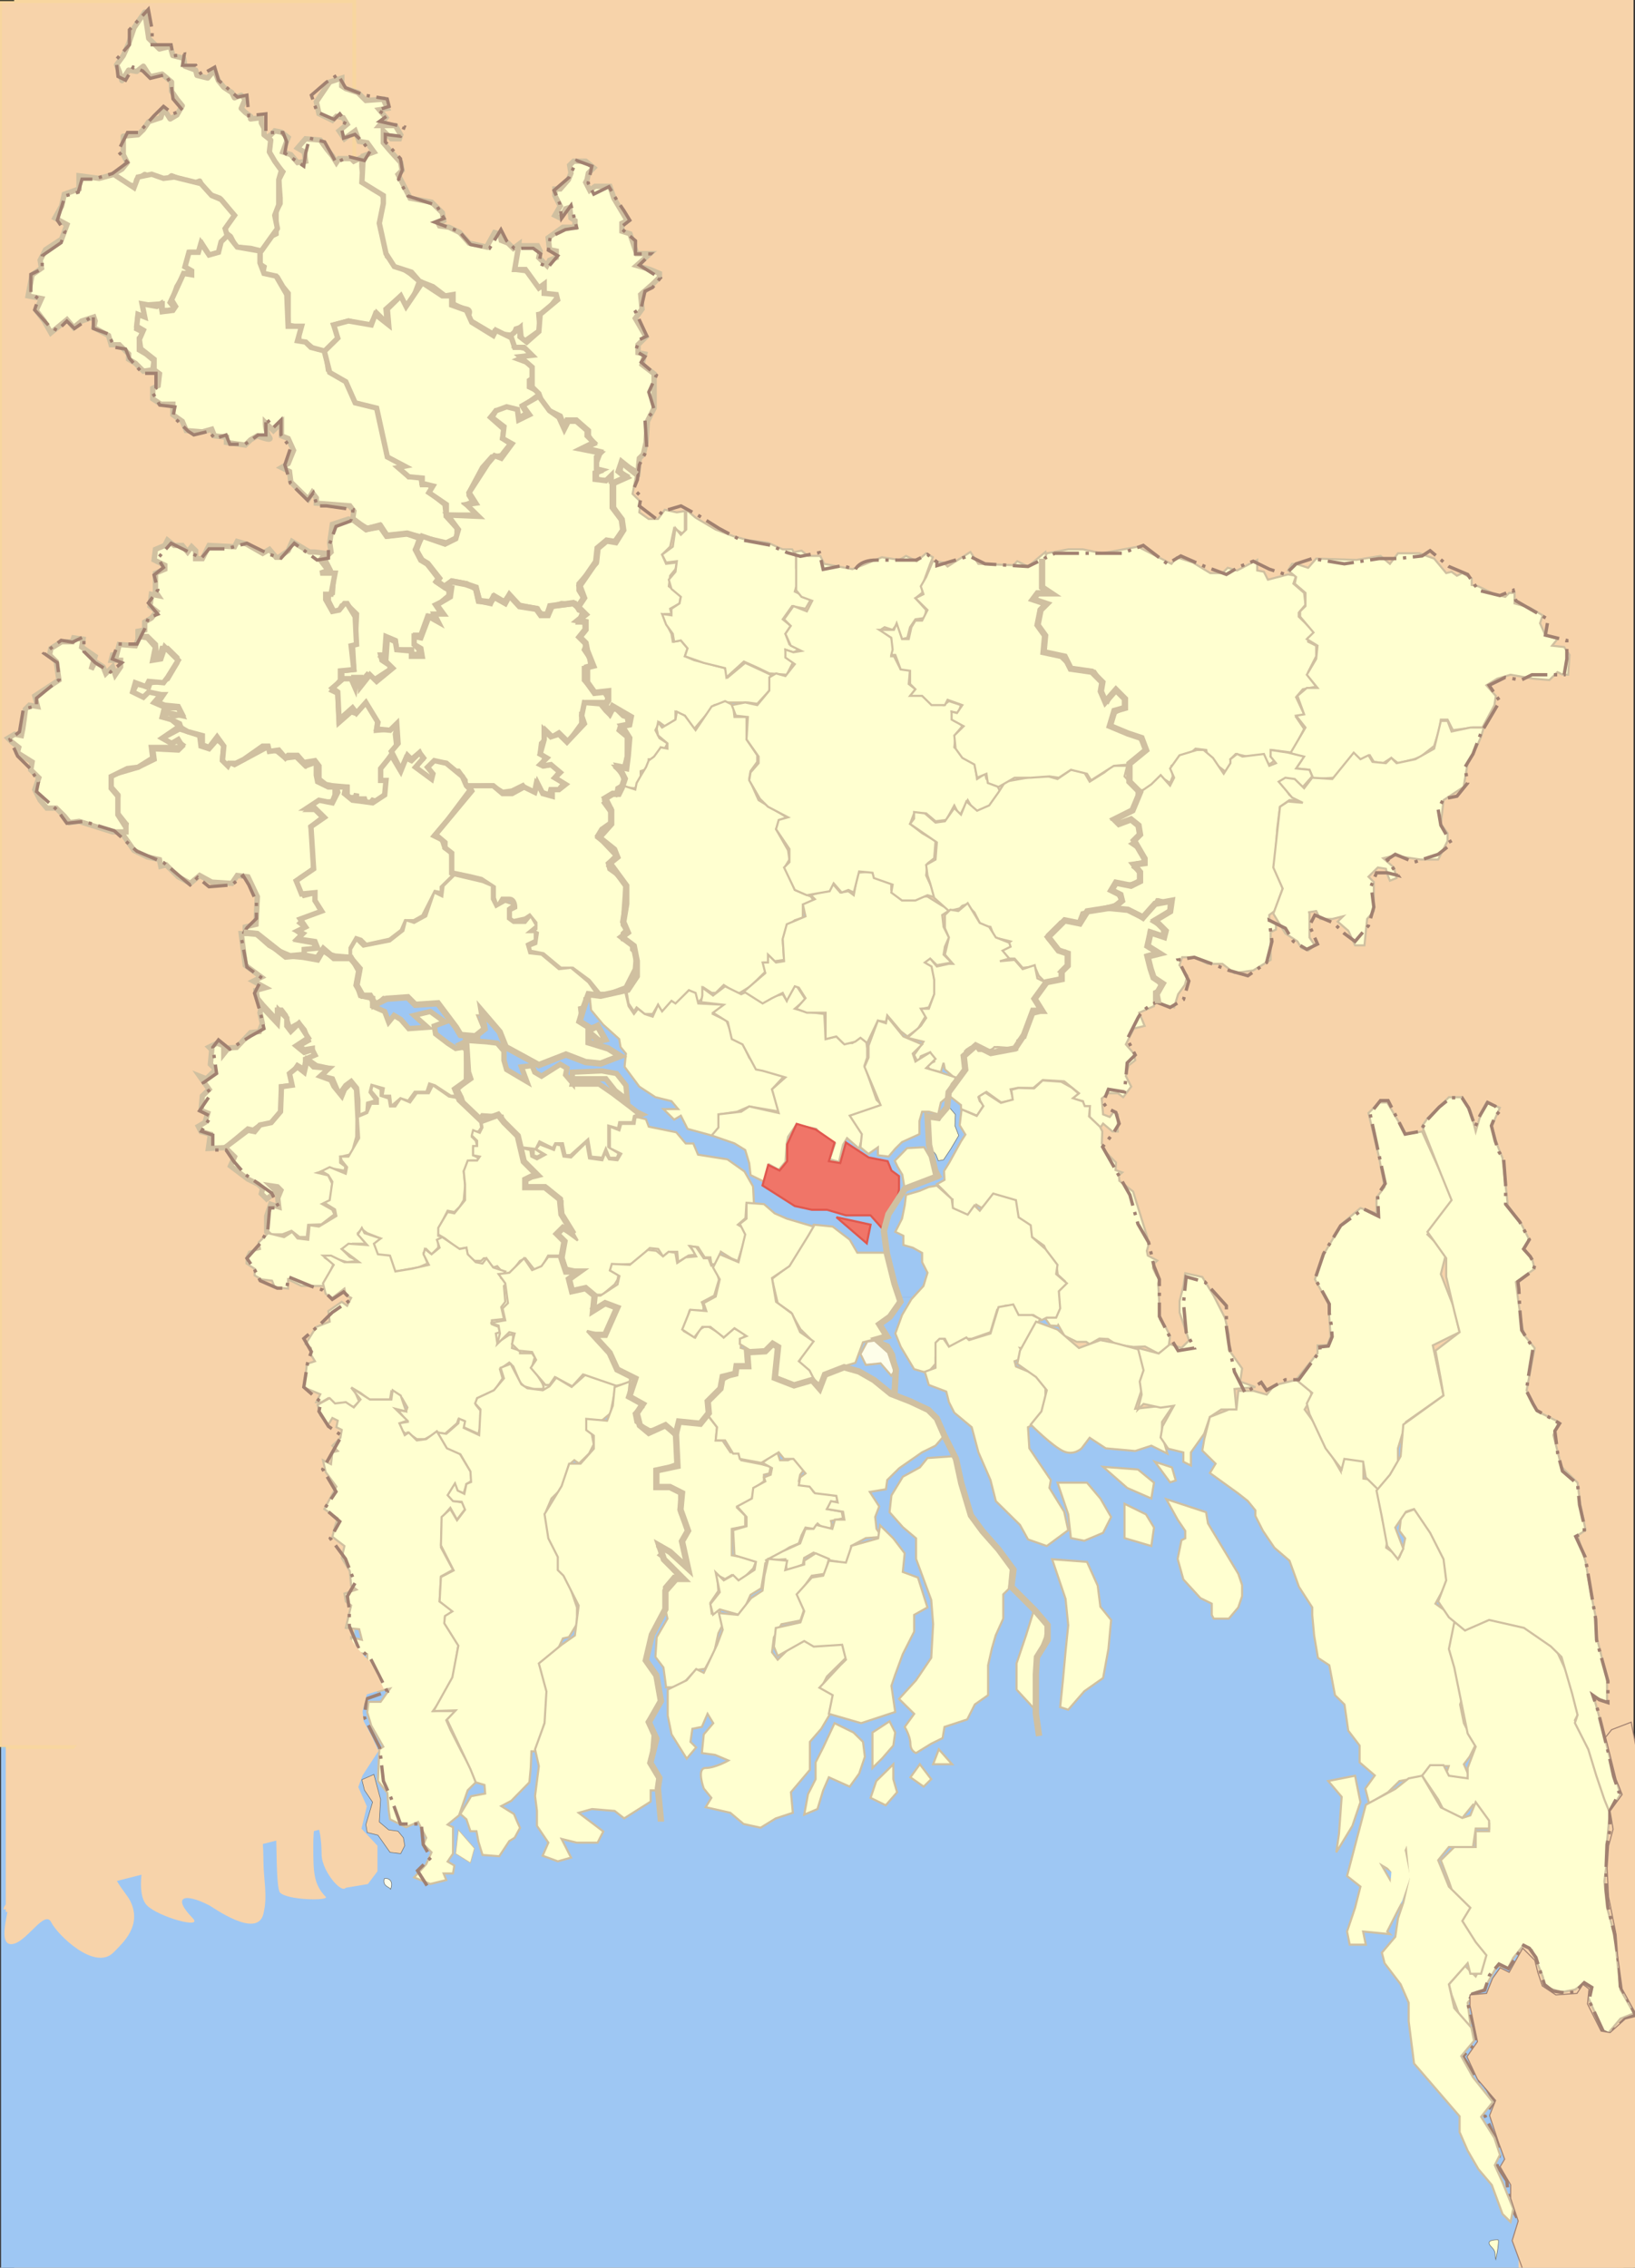 <?xml version="1.0" encoding="utf-8"?>
<!-- Generator: Adobe Illustrator 16.0.0, SVG Export Plug-In . SVG Version: 6.00 Build 0)  -->
<!DOCTYPE svg PUBLIC "-//W3C//DTD SVG 1.1//EN" "http://www.w3.org/Graphics/SVG/1.1/DTD/svg11.dtd">
<svg version="1.1"
	 id="BD_XXX_District_locator_map" xmlns:rdf="http://www.w3.org/1999/02/22-rdf-syntax-ns#" xmlns:cc="http://creativecommons.org/ns#" xmlns:dc="http://purl.org/dc/elements/1.1/" xmlns:svg="http://www.w3.org/2000/svg"
	 xmlns="http://www.w3.org/2000/svg" xmlns:xlink="http://www.w3.org/1999/xlink" x="0px" y="0px" width="1550.242px"
	 height="2149.604px" viewBox="-19.494 -11.604 1550.242 2149.604" enable-background="new -19.494 -11.604 1550.242 2149.604"
	 xml:space="preserve">
<rect x="-19.494" y="-11.604" width="1550.242" height="2149.604" fill="#333333" stroke="none"/>
<g id="g5728">
	<polyline id="rect2713_1_" fill="#F7D3AA" points="1529.352,2138 -6.081,2138 -6.081,-11.604 1529.352,-11.604 	"/>
	<polygon id="rect2263" fill="#9EC7F3" points="1029.254,1082.936 755.2,1384.848 266.741,967.373 540.795,665.46 	"/>
	
		<linearGradient id="rect2261_1_" gradientUnits="userSpaceOnUse" x1="-847.994" y1="1683.609" x2="685.661" y2="1683.609" gradientTransform="matrix(1 0 0 -1 829 3363)">
		<stop  offset="0" style="stop-color:#FFFFFF"/>
		<stop  offset="1" style="stop-color:#000000"/>
	</linearGradient>
	
		<rect id="rect2261" x="-18.494" y="1218.13" fill="#9EC7F3" stroke="url(#rect2261_1_)" stroke-opacity="0.063" width="1532.655" height="922.522"/>
	
		<rect id="rect2205" x="430.305" y="1131.888" fill="#FBFED1" stroke="#FFFF00" stroke-width="3.001" stroke-opacity="0.063" width="177.787" height="185.868"/>
	
		<rect id="rect2203" x="504.409" y="403.714" fill="#FBFED1" stroke="#FFFF00" stroke-width="3.001" stroke-opacity="0.063" width="67.143" height="124.286"/>
	
		<rect id="rect2201" x="910.123" y="575.143" fill="#FBFED1" stroke="#FFFF00" stroke-width="3.001" stroke-opacity="0.063" width="162.857" height="307.145"/>
	<rect id="rect2197" x="240.379" y="519.686" fill="#9EC7F3" width="462.344" height="635.201"/>
	<path id="path1881" fill="#FFFFD0" stroke="#646464" stroke-width="0.5" d="M1398.773,2130.5c-1.313-5.254,0.645-7.355-4-12
		c-6.256-6.255,1.069-7,6-7C1402.609,2111.5,1398.921,2130.131,1398.773,2130.5z"/>
	<path id="path1921" fill="#FEFEE9" stroke="#646464" stroke-width="0.5" d="M350.773,1779.5c0-2.466-7.859-2.564-6-10
		C345.151,1767.991,355.025,1768.871,350.773,1779.5z"/>
	<rect id="rect2269" x="-14.049" y="1641.604" fill="#F7D3AA" width="88.344" height="159.14"/>
	
		<rect id="rect2271" x="127.42" y="1645.164" fill="#CA936A" stroke="#FFFF00" stroke-width="3.001" stroke-opacity="0.063" width="88.571" height="137.144"/>
	
		<rect id="rect2265" x="-19.494" y="-10.522" fill="#F7D3AA" stroke="#FFFF00" stroke-width="3.663" stroke-opacity="0.063" width="335.906" height="1654.951"/>
	<rect id="rect6157" x="991.552" y="1155.143" fill="#F7D3AA" width="525.714" height="194.286"/>
	
		<rect id="rect6159" x="1420.352" y="1143.943" fill="#F7D3AA" stroke="#CB9369" stroke-width="3.458" stroke-opacity="0" width="99.543" height="996.686"/>
	<path id="path2259" fill="#F7D3AA" stroke="#CB9369" stroke-width="0.988" stroke-opacity="0" d="M309.092,1709.692
		c0,9.066,0,43.318,0,64.653c0,14.897-23.655-10.679-23.655-28.285c0-26.361-7.885-44.299-7.885-8.082
		c0,25.018,0.214,36.588,11.828,48.489c3.658,3.75-36.162,3.345-43.368-4.04c-3.961-4.061-3.076-53.021-3.941-56.572
		c-4.416-18.104,3.991-40.209,0-56.571c-7.496-30.732-15.771,8.563-15.771,24.245c0,23.515,3.942,34.439,3.942,56.571
		c0,20.895,4.36,34.657,0,52.531c-5.89,24.146-47.862-6.344-51.253-8.082c-24.438-12.521-35.369-7.965-15.771,12.123
		c10.595,10.859-32.771-1.263-43.368-12.123c-11.601-11.891-2.186-47.612,0-56.572c4.841-19.847,0-47.892,0-68.693
		c0-3.8-31.519-8.038-15.771,24.245c8.989,18.426-2.118,46.619-11.827,56.571c-12.959,13.282,6.995,30.502,11.827,40.408
		c11.363,23.294-6.918,39.419-15.77,48.491c-17.916,18.361-53.601-16.937-59.138-28.286c-6.051-12.404-22.356,16.841-35.483,20.204
		c-17.5,4.484-3.942-32.898-3.942-44.449"/>
	<path id="path2172" fill="none" stroke="#000000" d="M19.852,236.313L19.852,236.313z"/>
	<path id="path2170" fill="none" stroke="#000000" d="M324.866,137.454L324.866,137.454z"/>
	<path id="path2173" fill="none" stroke="#000000" d="M331.22,128.694v-7.508h-3.813L331.22,128.694z"/>
	<path id="path3149" fill="none" stroke="#000000" d="M483.729,353.943L483.729,353.943z"/>
	<path id="path3150" fill="none" stroke="#000000" d="M303.26,630.498L303.26,630.498z"/>
	<path id="path3166" fill="none" stroke="#000000" d="M99.917,770.653L99.917,770.653z"/>
	<path id="path3173" fill="none" stroke="#000000" d="M266.404,895.791L266.404,895.791z"/>
	<path id="path3175" fill="none" stroke="#000000" d="M280.384,887.031L280.384,887.031z"/>
	<g id="g5219" transform="matrix(2.542,0,0,2.503,-20.817,-25.226)">
		<g id="g4167">
			<path id="path3168" fill="#FFFFD0" stroke="#D0C0A0" stroke-width="2" d="M46,321l1.5-3.5L44,313l0.5-6.5l-3-3.5l0.5-4l10-3l6-3
				l-0.5-4l9.5,0.5l1.5-1.5l-1.5-2.5l-2.5,1.5l-3.5-2l6.5-3.5L75,284l0.5,4l3,1l3-3.5l2.5,2l-0.5,5.5l4.5,2l11-6l-0.5-1l5.5,2l3,2.5
				l4-0.5l3.5,3.5l4-1.5v5l0.5,2.5l4,2h2.5v3l-1,2.5l-5.5,0.5l-3,2.5h2l3,3l-4.5,3.5l0.5,2.5l0,0l0.5,13.5l-5,3.5l-1,1.5l0,0l2.5,5
				l4-1l0.5,3l1,2.5l1.5,1.5l-6.5,2.5l-2,2l2.5,2l-3,1.5l2,1.5l-2,1.5l5.5,1l1,2l-4,1l-0.5,2h-5l-7-3l-4.5-4l-2-1l-3.5-1v-2l4-1
				l0.5-10.5l-3.5-7.5l-4-0.5l-2,3l-7.5-0.5L75,337l-3.5,3l-4.5-2.5l-4.5-4.5l-2,0.5L60,331l-4.5-1l-5-2.5L46,321z"/>
			<g id="g4150">
				<g id="g3158">
					<g id="g3153">
						<path id="path4167" fill="#FFFFD0" stroke="#D0C0A0" stroke-width="2" d="M100.5,57.5L103,55l2.5,0.5l2.5,2l-2,5.5l3,1l2.5,3
							l3-0.5L114,63l-2.5-1.5l3-3.5l5.5,0.5l2.5,3.5l2,2.5L126,67l1-1.5h4.5l1,1l3-1.5v3.5l0.5,6l3.5,2.5l3.5,2l1,2.5l-0.5,3l-1,7.5
							l1.5,5l1,5.5l4,3.5l4.5,3l3.5,3l-1.5,4l-1.5,3.5l-1.5,2l-3-3.5l-5,4.5l0.5,5.5l-4-4l-2.5,5l-8-2l-5.5,1.5l2,5l-2.5,3L123,139
							l-4.5-0.5l-4-3.5H112v-5.5l-4-1v-12l-2-2.5l-2-3.5l-5.5-1.5l0.5-2.5l-1.5-1v-4L97,100l2-2.5l-1.5,2.5l3-4.5l3-1.5v-8.5l1.5-3
							v-2l-0.5-7l1.5-3l-5.5-6V57.5z"/>
						<path id="path2169" fill="#FFFFD0" stroke="#D0C0A0" stroke-width="2" stroke-linecap="round" stroke-linejoin="round" d="
							M46,36l-1-3.5L44,30l2.5-3.5l2-4.5l2-6l4-6l1,6.5L56,20l4,4l4-1l1,3.5l4,1l0.5,3l4,1.5l0.5,2l4,1l2.5-3l1.5,4l2,2.5l3,2l1,2
							l2.5-1L92,43l-1.5,3.5L92,48l2,1.5v1l4-0.5v2l1,2v2.5l2.5,2L101,63l2,3.5l2.5,3.5l-1,3.5v5V83l-1.5,4l1,5l-2.5,3.5l-3.5,5
							l-4-1L88.5,99l-2-4L84,93l3-5.5l-2-4l-2.5-3l-4-1.5l-2-2L75,74l-2.5,1c0,0-0.625-0.5-2-1c-1.375-0.5-3.5-1-3.5-1l-2.5-1L62,74
							l-4-1l-3.5-1.5l-3,2L51,76c0,0-1.625-0.25-3.5-1c-1.875-0.75-4-2-4-2l-1-1.5l3.5-2l2-2.5l-1.5-3v-7l5.5-0.5l2-2l2-3l4.5-1.5
							l1-3.5l2.5,4l2.5-1.5l2-3.5l-2-2.5l-2-3v-3.5l-3.5-3l-4.5,1l-2.5-4l-2.5,2l-3-0.5L46,36z"/>
						<path id="path2192" fill="#FFFFD0" stroke="#D0C0A0" stroke-width="2" d="M19.5,131.5L17,127l-3-4l2-4.5l-5-1l1.5-8L16,107
							l-0.5-3l2-4l6-4l2-5.5L21,88l2.5-4.5l1-4.5l5.5-2v-5l7.5,1l5.5-1.5l7.5,5l1.5-4l5.104-1.072L61.5,73l4-0.5l10,2.5l4,4.5L83,81
							l5,6l-3.5,5l1,3.5L83,98l-1,4h-3.5L76,98l-1.5,3h-3l-1.5,5.5l2,2l-2.5,0.5l-3,5l-1,3l-1.5,3l2,2.5l-3,0.5h-2v-2.5l-6.5,0.5v4
							H52l-0.5,5l3,1.5l-2,2v4.5l2.5,1.5l3,2.5l-0.5,3.5L54,146l-3-3l-2.5-1.5v-2L45,136h-3l-1-3.5l-5.5-3L36,127l-0.5-1.5L31,127
							l-3,2.5l-2.5-3L19.5,131.5z"/>
						<path id="path2175" fill="#FFFFD0" stroke="#D0C0A0" stroke-width="2" d="M134.5,59l-1.5-4l-4,3l-2-3l3-2.5l-1.5-2.5l-2.5-0.5
							l-1.5,1.5l-5-2.5l-1-4.5l5-7.5L128,35v3l1.5,1l4.5,1.5l3,3l6.5-0.5l1.5,3.5l-3,0.5l2.5,3l-2.5,3h6l2,3.5l-0.5,1.5h-3l-3-3v4.5
							l2.5,3l4,4.5l0.5,3l-1.5,1.5l4.5,9l8,1.5l4,4l0.5,3l-2,1l0.5,1l3.5,0.5l4,2l3.5,4L182,99l3-5.5l2,0.5l0.5,2.5l2.5,1l2,2l2-1.5
							l-1,9.5l4,0.5l5.5,6l1-0.5v3h4.5l0.5,1.5l-4.5,6l-2.5,0.5l0.5,6l-5.5,4L195,134l-0.5-4.5L193,130l-1,2.5l-4-0.5l-3-1l-0.5,1
							l-10-6c0,0,2.5-3,0-3.5c-2.5-0.5-5-2-5-2V117l-3,0.5L162,114l-5-2l-3-3.5l-6.412-2.12l-3.088-4.88L142,90l1.5-7.5v-3l-8-5
							l0.5-10l4-1.5l-2.5-3.5L134.5,59z"/>
						<path id="path2174" fill="#FFFFD0" stroke="#D0C0A0" stroke-width="2" d="M85.5,94.5L83,97l-1,4l-3.5,1l-3-4.5l-1,3.5H71
							l-1.5,5.5L72,108v1.5l-3-0.5l-4.5,10l1.5,2.5l-1,1.5l-4,0.5l-0.5-3l-1.5,1l-5.5-1l1,5l-2.5-1l-0.5,4.5l2.5,1.5l-1.5,3.5
							l0.5,3.5l5,4v4l2,1.5l-0.5,4.5l-2,1v4l3,2H65v4l3.5,2.5l1.5,3.5l6,0.5l3.5-1l1,2.5L85,171v2l7,1l2-2l2.5-1.5
							c0,0,6,2.5,4.5,0.5c-1.5-2-1.5-5.5-1.5-5.5l3,3l3-3v5l2.5,1l2,4.5l-2,5l-2.5,1.5l3,1.5l0.5,4l6.5,6.5l1.5-2.5l1.5,2v2l12.5,1
							l1.5,2l-0.5,3.5l5.5,3l5-1l2.5,4l7-1l15,3.5l4-2v-3.5l-4-4.5l-0.5-4.5L161,192l1-2l-1.5-1H158l-0.5-3H153l-3-3.5l1.5-1l-5-3
							l-3.5-14l-2-5l-7.5-1.5l-3.5-8l-7-4.5l-1-7l-5.5-1.5l-2-2l-3-0.5l1.5-5.5h-5l-0.5-12l-4-7l-4.5-1l-1.5-4v-4.5L89,99L85.5,94.5
							z"/>
						<path id="path2176" fill="#FFFFD0" stroke="#D0C0A0" stroke-width="2" d="M167,200.5v-4l-6.5-4.5l1.5-2.5l-4-1v-2l-5-0.5
							l-4-3.5l2.5-0.5l-6.5-3.5l-4-18.5l-8-2l-3.5-8l-6-3.5l-2-8l5-5l-1.5-5l5.5-1.5l8.5,1.5l1.5-4l5,4l-0.5-6l5-5l2,4l6-9l7.5,5
							h3.5v3.5l5.5,2l2,4.5l8,5l1-2l6,3l1.5,1.5l-0.5,1.5l4.5,1l1.5,2l-4.5,2l4,1.5l1.5,2v3.5l-1.5,1v2.5l3,1.5l0.5,1.5l-2,1.5l-4,3
							l1.5,2.5l-2.5,1.5L193,161l-3-1l-0.5,1.5l-4-0.5l-2,2.5l5,4.5l-0.5,3.5l3,2l-3.5,4.5l-3.5,0.5l-3.5,4l-5,9.5v1l1.5,2.5l-2.5,1
							l5.5,4H167z"/>
						<path id="path3151" fill="#FFFFD0" stroke="#D0C0A0" stroke-width="2" d="M199,148v-3.5l-4.5-4l4.5-0.5l-3-3h-3.5l-1.5-4.5
							l3.5-3v3.5l2.5,2l4.5-4l0.5-6.5l6.5-5.5l-0.5-2l-4.5-0.5V113l-2,1.5l-5-7h-4l1.5-9h7l1,2l-0.5,2.5l3,3l1-2l2.5-1v-2.5
							l-2.5-0.5l-0.5-4.5l5.5-4h4.5V89l-1.5-1l-0.5-4l-1.5,0.5l-1,2l-1,1.5l-2-1l2-3.5l-1-2l-1-2V77h2l3-3.5l1-2.5l-0.5-3l1.5-1.5
							h4.5l3,2.5l-2,2l-0.5,2.5l-0.5,1l1.5,3l2-1.5h5.5l1.5,4.5l5,8.5l-2,1v3l3,1l2.5,7.5h5l-5,4.5l5,1.5l3.5,1.5v1.5L244,113
							l-4.5,4l0.5,5.5l-2.5,3.5l2,3.5l2,3.5l-3,3v3l2.5,0.5l-1,4l4.5,3.5v13l-2.5,5l-0.5,8l-1,4.5L239,179l-0.5,5.5L236,183l-3.5-2
							v3l2,1.5L230,189l-2-0.5v-2l-1,1l-4-0.5v-2.5l2-1l-2-0.5v-2.5l1.5-4l-6-1.5l3.5-1.5l-2-3v-2l-4.5-4H212l-1,2.5l-1.5-4l-6-3
							l-2-5.5L199,152V148z"/>
						<path id="path2177" fill="#FFFFD0" stroke="#D0C0A0" stroke-width="2" d="M158,208.5l8.5,3l4-2l1-3.5l-4-5.5L179,201l-4.5-4.5
							l3.5-0.5l-2.5-4l7-11l2.5-3l2.5,1l4-5.5l-3.5-2l0.5-4.5l-4.5-3.5l1.5-2.5l4-1.5l4,1l0.5,4l4-2l-2.5-3.5l6-3.5l4,5.5l3.5,2.5
							l2,4.5l1.5-3h3l4,3.5v2l2.5,2.5l-5,2.5l7.5,1.5l-1.5,1.5v4.5l1,1l-1.5,0.5v2.5l4,0.5l2-2v2.5l1.5,1v8l2.5,5.5l0.5,3.5l-3.5,5
							l-2.5-0.5l-3.5,3L223,218l-3.5,5l-3,3.5v2.5l1.5,2.5l2,0.5l-2.5,1.5l-1,3l-1-2L210,234l-4.5,1.5l-1,2.5H202l-1-2l-7.5-1.5
							l-2-2.5l-1.5-0.5l-1.5,2L186,232l-1.5-0.5l-1,2l-4-0.5l-1.5-5h-2l-1.5-1.5L169,226l-2,2.5l-3-2.5v-1.5l-4-5.5h-1.5l-2-2.5
							l-1-2.5L158,208.5z"/>
						<path id="path3152" fill="#FFFFD0" stroke="#D0C0A0" stroke-width="2" d="M132.5,259l-0.5-9l1-1l0.5-11l-3-3H128l-1,2h-2l-2-4
							v-2.5l1.5-0.5l0.5-7.5l-3-0.5l1.5-1l-2-4l2.5-2.5l-0.5-3.5l1-7l6-2l2,0.5l4.5,3.5l5.5-1l2.5,3.5l7-1l5.5,2l-2,4l2.5,4l2.5,2
							l3.5,5l-0.5,1.5l4.5,3v2l-3,2.5l-2,1l2,3l-3,1l1,2l-3-1.5l-2.5,7h-2v4l1.5,1.5l-0.5,2L154,253v-1.5h-5.5L148,248l-3.5-1.5
							l-0.5,7h-1.5l0.5,2l3,2v1.5l-4.5,3l-1.5,1l-2.5-2l-2.5,3v-2h-2.5v2l-1-1.5H128v-3L132.5,259z"/>
						<path id="path2179" fill="#FFFFD0" stroke="#D0C0A0" stroke-width="2" d="M127.5,263v-3.5l5-0.5l-1-9l2-0.5L133,239l-3-5h-1
							l-2,2.5l-2.5,0.5l-2.5-4.5v-2h2l1.5-8H120l3-1l-3-4l2-2.5l-4-0.5h-2l-6.5-4L108,214l-3.5,2.5h-1l-2.5-3l-2.5,1.5l-6-3.5
							l-3.5-1l-1,2l-9.5-0.5l-2.5,5h-2.5v-3l-1.5-1.5l-1.5,2l-2-2.5h-3l-2.5-2l-1,2l-3.5,1.5l0,0l-0.5,4l4,2v1.5l-3.5,1.5v7l1,1.5
							l-2.5-0.5l-0.5,4.5l2.5,2l-2,2.5l-2.5,1.5v3l-2.5,0.5v2h3.5l3,3L59,255h1.5v-2l0.5-2h2l3.5,3.5v2l-3.5,6l-2.5,1l-4,0.5
							l-0.5,1.5l-4.5-1l-1.5,3l3.5,2l2-1h6l-2,3l2.5,1l5,0.5l1.5,3l-2.5,0.5l-2.5-1h-2L61,277l3.5,1l3,1.5L68,281l2.5,1.5L76,284
							v3.5l2.5,1l3-4L84,288l-0.5,5.5l2,2l0.5-1h2.5l3-1.5l7-5h2l0.5,2l3.5-0.5l0,0l2.5,3l1-1h3.5l3,3.5l0.5-1l3-0.5l1.5,2v5l2.5,2
							l2.5,0.5l5.5,0.5v3l1,1h2l0.5-1.5v2h3l1,3l2-2.5l1.5,0.5l3.5-3v-5l-1.5-1v-3.5l4-6l1.5-2.5l-0.5-4.5l1-4l-2.5,2L141,282
							l0.5-4.5l-3.5-6h-1l-4,4l-1.5-0.5l-4.5,4l-0.5-11l-2-1L127.5,263z"/>
						<path id="path2180" fill="#FFFFD0" stroke="#D0C0A0" stroke-width="2" d="M67.5,280.5l-3-2.5l-3.5-1l0.5-2l7,1.5l-1.5-3h-4.5
							l-4.5-2l2.5-3l-4.5-1l-2,2l-4-2l1-3.5l4,1.5l1-2l5.5,0.5l1.5-2l4-6.5l-5-5l-1.5,4.5l-3,0.5l1-5l-3-3.5l-3-0.5L51,250l-6-0.5
							l-1,4h-1.5l-0.5,2h3.5v2.5l-2,3l-1-3l0,0l-2.5,2.5l-1-2.5l-3-2l-1.5,3l1.5-5l-5-3.5l0.5-3L28,247l-0.5,1.5h-4l-4,2.5l-0.5,2.5
							l2.5,2.5l1,7l-9,6l1,4l-3-0.5L10,274l-0.5,4L9,281.5L8.5,284L6,283.5L3.5,285l1.5,1.5l2.5,2l-0.5,2l5.5,3.5l-0.5,3l3,3
							l-1.5,4.5l2,4l2.5,3h3.5l3,3l2,2.5l3.5-0.5l12.5,4h5V318H47l-2.5-4v-7l-2.5-3v-4.5l6-3l4-0.5l0,0l5.5-3.5l-0.5-4h10.5l1-1
							l-2-1.5l-2,1l-3.5-2L67.5,280.5z"/>
					</g>
					<path id="path2184" fill="#FFFFD0" stroke="#D0C0A0" stroke-width="2" d="M127,278l-0.5-10.5l-2-1.5l4-3.5h3l1.5,3.5l0.5-3.5
						h1.5v3l3.5-4.5l2.5,2.5l6-5l-5-5l2.5,1l0.5-7.5l3,1.5l0.5,3l5.5,0.5v2h4l-0.5-3l-2.5-1.5v-3l2.5,0.5l3-8l3.5,2l-1.5-3h3.5
						l-2.5-3.5l5-3l0.5-3.5l-2-0.5l2-2l5.5,1l3.5,2l1,4.5l4.5,1l1-2.5l4.5,2.5l1.5-3l4,4l6,1l2.5,2.5h2l1.5-3.5l8.5-1l1.5,2.5
						l1.5,0.5l-1.5,4h2l1,3.5l-2,3l2,1.5l-1,2.5l2,3l0.5,3.5l-2.5,0.5v4.5l4,4.5h3.5l1.5,2.5l-1,1.5h-7l-1,1.5v3h-1v3.5l-5,7
						L209,283l-2.5,1.5l-2-2v2.5l-2,2l-0.5,4l2,1l-1,2.5l0.5,1l3-0.5l3,2.5l-2,2.5l3.5,2l-2,2.5h-3l-0.5,2l-3-1l-2-3L200,305h-3
						l-1.5-2l-4,2l-3.5,0.5l-4-2.5l-10,0.5V301l-2.5-3.5H170l-3-3l-4-0.5l-2,1.5l1,4l-0.5,1.5l-5.5-4.5v-2l2-1.5l-1-2.5l-3,2.5
						l-1.5-1.5L150,297l-3.5-7l2.5-3l-0.5-7.5L146,282l-5-0.5l0.5-2.5l-4.5-7.5l-3.5,4l-1.5-2L127,278z"/>
				</g>
				<path id="path3179" fill="#FFFFD0" stroke="#D0C0A0" stroke-width="2" d="M114,367.5V365l5-0.5l-1-2.5l-6.5-1l2-2l-2-1l3-1.5
					l-2-3l8-3l-2.5-4v-3l-5,0.5l-2-5l6.5-4.5l-1-16l5-3.5l-3.5-3.5h-3l4.5-3l5,1l2-4l-0.5-2h3.5L129,306l3,2.5l4,0.5l3.5,0.5l4.5-3
					l0.5-5.5h-2v-4.5l4-5l3.5,6l2-5l2,1l3-3l1.5,2l-3,3.5l6,4.5l0.5-2l-2-2.5l2.5-2.5l4.5,1l3,2.5l3,2.5l1.5,3.5l1.5,1.5l-8.5,11.5
					l-5,6l3,1.5l1,3l2.5,1.5l0.5,9.5l-4,4v2.5l-2.5-0.5l-4.5,9l-3.5,2h-3l-1.5,3.5l-4.5,3.5l-9,2l-2-2l-1.5-0.5l-2,3.5v3.5l-6-0.5
					l-5-1.5l-2,2.5L114,367.5z"/>
			</g>
		</g>
		<path id="path4248" fill="#FFFFD0" stroke="#D0C0A0" stroke-width="2" d="M169,336v-7.5l-2.5-2v-2l-3.5-3l13.5-16.5l-1-2h9l3.5,3
			h3.5l4.5-2.5l4,2l1-3.5l2,4l3.5,1v-2.5h2.5l2.5-2l-4-2.5l2-2l-3.5-3l-3,0.5l-1-0.5l2.5-2.5L202,291l1.5-5.5V282l2.5,2.5l3-1l3,3
			l6.5-7l-1-3l1-5l6,0.5l2,2.5l1.5,1.5l1-2h1.5l2.5,2.5l1.5,0.5l0.5,3l-3,0.5l-0.5,1.5l3,2.5v7.5l-1,4h-3l2.5,3l0.5,3.5L231,304
			l-0.5,3l-2-0.5l-2.5,3l2.5,3.5v4l-3.5,2.5l-1.5,2.5l7,7.5l-3,3l0.5,2l3.5,2.5l2.5,4l-1,14.5l1.5,2L233,359v2l1.5,0.5l2,2v1.5
			l1.5,1.5l-0.5,6l-3.5,7l-6.5,2.5H224l-4-5l-6-4.5h-4.5L203,367l-5-1l-0.5-2.5l2.5-1l0.5-3.5l-2-1l1.5-1v-2l-2-2.5l-1.5,1l-4.5,1
			l-1.5-1V350l2-1c0,0,0-3-2-3c-2,0-2.5,0-2.5,0l-1.5,2.5h-1l-1-3v-4l-4.5-3l-4-1L169,336z"/>
	</g>
	<path id="path5240" fill="#FFFFD0" stroke="#D0C0A0" stroke-width="2" d="M313.428,897.043v-8.76l5.083-8.76l6.354,6.257
		l25.417-5.006l12.709-10.012l2.542-10.011l7.625,2.503l11.438-6.258l7.625-22.524l7.626,3.754l1.271-10.011l10.167-10.011
		l26.688,6.257l8.896,3.754v12.515l3.813,7.509l8.896-5.006l7.626,2.503l-5.084,3.754v10.011l5.084,3.755h11.438l5.084-6.258
		l5.083,8.76l-7.625,6.258h6.354v7.509l-7.626,3.754l2.542,8.76l11.438,1.252l16.521,13.765l11.438-1.25l16.521,13.765l8.896,12.514
		l-12.709,2.503v7.51l-5.083,1.25l1.271,11.264l6.354,7.508l10.167-2.502l5.084,15.017h-5.084l-10.167-11.263l3.813,15.018
		l15.251,2.502l11.438,7.509l-11.438,3.754l-6.354,3.755l-15.251-1.252l-15.25-6.257l-17.793,5.006l-11.438,5.005l-30.502-18.771
		l-5.084-12.514l-15.25-16.268h-6.354l5.083,12.514l-6.354,7.508l-13.979-2.503l-8.896-12.514l-12.709-13.765l-5.083-2.504H373.16
		l-7.625-5.006h-13.98l-7.625-1.251l-10.167,8.761v-6.258l-10.167-3.755l-5.083-10.011l2.542-16.268L313.428,897.043
		L313.428,897.043z"/>
	<path id="path4161" fill="none" stroke="#000000" d="M552.355,1015.924L552.355,1015.924z"/>
	<g id="g7076" transform="matrix(2.542,0,0,2.503,-20.817,-25.226)">
		<path id="path3188" fill="#FFFFD0" stroke="#D0C0A0" stroke-width="2" d="M90.5,359H96l5,4.5l7,4l5.5,0.5l5.5,1l2-3.5l4,2.5h6.5
			l3,5.5l-1,4.5l1.5,4.5l2,0.5l2.5,0.5v3l4.5,2l1.5,4l2-2.5l2.5,1.5l3,3.5l7-0.5l-5-4.5l6-1.5l5.5,4l-4,1.5l0.5,3l4.5,3.5l3,2l3-0.5
			l2,1l-0.5,4.5l-0.5,7l-3.5,4l1,2.5h-3.5l-6-4l-1.5-0.5l-1,3h-4.5L153,423l-3-1l-4,3.5l-0.5-4.5h-3l0.5-3l-3.5-1l-0.5,2l2.5,3.5
			l-3.5,1l-0.293,3.384L134,428.5V422l-0.5-4.5l-2-2.5l-2,1.5L127,420l-2.5-6l-4-1l2.5-3l-4.5-1l-3.5-2.5l2-2v-2l-3,0.5l-2-1.5
			l3.5-2l-1.5-4l-2-2.5l-3.5,2l-1.5-5l-1.5-2H104v4l-5.5-6l-2-2.5l-0.5-3l3.5-1L95,377l3-1.5l-6-4.5L90.5,359z"/>
		<path id="path4163" fill="#FFFFD0" stroke="#D0C0A0" stroke-width="2" d="M174.5,409.5V403l-2.5-2l3-1.5l7,0.5l4,0.5l2.5,3v3.5
			l1,3.5l7.5,4.5l-2-5.5l4-0.5l1,2.5l2.5,1.5l7-4.5l2.5,1.5l-0.5,2.5l2.5,3v-4l11-0.5l5.5,1l3.5,4.5l0.5,5.5l-4.5-3.5l-3.5-4.5h-12
			l-0.5,2h10l5,3.5l6.5,5l2.5,2l2,1l-2.5,1L237,431h-5l-0.5,2.5l-3.5-1v7l4,2.5l-1,2.5h-3.5l-1-2.5l-1,2.5l-5-0.5l-1-6l-6,5.5H211
			l-1-4.5h-2l-1,2l-5-2.5l-1,2l3,2l-3,1.5l-2-0.5V441l-4-0.5l-2-5.5l-5-3.5l-0.5-3l-7-0.5l-1,1.5l-6-5.5l-1-3l-1.5-3l3.5-3.5V409.5z
			"/>
		<path id="path5134" fill="#FFFFD0" stroke="#D0C0A0" stroke-width="2" d="M98,386.5l6,6.5l0.5-5l3,3v3l1.5,2l3-3l3.5,5.5l-4.5,3
			l3,2.5l3-1l1,2l-3.5,1.5v1l-0.5,3l-2.5-1.5l-2,3l0.5,4.5l-4.5,0.5l0.125,9.5l-4.125,4.375l-3.875,0.625l-2.625,2l-2-0.5l-6.5,5.5
			l-1,1.5l-7.25,0.375L79,435l-3.5-1l-1-2l2.5-1.5l1-3.5l-2.5-1l0.5-5.5l2.5-2.5l-3.5-5l2.5,1l3-3v-1l-1.5-1.5l0.5-5.5l-1-1l3-1.5
			l2.5,1v3l1.726-2.205l3.024-0.17L94,396.5l3.25-0.375l1.125-3L97.5,389L98,386.5z"/>
		<path id="path6105" fill="#FFFFD0" stroke="#D0C0A0" stroke-width="2" d="M84.5,440l8.5-6.5l2.5,0.5l2-2.5l4.177-0.914l3.47-4.147
			L105.5,417l3.97-0.561L108.5,412l3-2.5l2.5,2l1.03-4.531l2.47,2.53l5.768,0.5L120,413l4,1.5l1.061,2.323L128,420.5l1-2.5l2.5-2.5
			l2,2.5l0.561,11.353L134,436l-1.5,5.5l-1.291,1.739L128,444v1.5l2,1.5l-0.5,2.5l-5.5-1l-3,1l2.341,0.573L125,453.5l-0.5,7l-2.5,1
			l2.912,1.674L126,465.5l-5.384,4.207L116,469.884l-0.5,4.616H112l-2.853-2.263L106,473.5h-4.5L100,472v-6l1.5-4.5l3,1
			l-0.384-3.323l1.177-2.97L104,454.884l-2.5-0.384l2.177,2.146L100,459.5l-2-2l0.5-2l-1.738-1.616l-3.787-1.899L86.5,447l1.5-3.5
			L84.5,440z"/>
	</g>
	<path id="path7082" fill="#FFFFD0" stroke="#D0C0A0" stroke-width="2" d="M234.632,1157.331l15.25,3.754l7.625-5.005l5.083,6.257
		l10.167,1.251l1.271-13.765l8.896,1.251l16.521-10.012l-1.271-6.258l-10.167-6.257l5.083-2.502l2.542-17.52l-3.813-6.258
		l-6.354-3.755l7.625-3.754l15.251,6.257l1.271-6.257l-5.083-6.257l-1.271-3.754h7.625l10.167-17.521l-1.271-20.021l8.896-3.754
		l3.813-8.761h6.354v-5.006l-6.354-7.508l1.271-5.006l7.625,3.755v6.257l7.625,2.502l1.271,7.51h5.084l5.083-7.51l8.896,3.756
		l6.354-8.761h11.438l3.813-7.509l15.251,10.669l10.167,1.845l1.271,5.006l17.793,15.018l1.271,7.508l-2.542,3.755h-3.813
		l-2.542,5.005l3.813,3.756l1.271,5.005l-3.813,1.252v7.508l5.083,2.503l-1.271,2.503h-6.354l-6.354,10.011l1.271,13.767
		l-1.271,13.765l-3.813,6.258l-5.084,5.006l-6.354-1.252l-7.625,15.018l-1.271,8.76l5.083,1.251l-5.083,3.754v6.257l-6.355,6.258
		l-5.083-5.006l-2.542,3.754l3.813,10.012l-8.896,3.755l-21.604,3.754l-6.354-15.017h-10.167l-5.084-11.264l7.625-5.005
		l-12.709-5.006l-5.083-3.754l-3.813,3.754l7.625,10.011h-12.709l-10.167,5.006l7.625,7.509l7.625,3.755l-10.167,1.251
		l-16.521-5.006l-3.813,1.252l7.625,5.005l-3.813,8.76l-3.813,6.257l-1.271,6.257H266.4l-12.708-6.257v8.761l-12.709-1.252
		l-2.542-6.257l-10.167-1.252l-6.354-3.754v-6.257l-7.625-5.006v-6.257l2.542-5.005l10.167-2.503l-1.271-6.257L234.632,1157.331
		L234.632,1157.331z"/>
	<path id="path8053" fill="#FFFFD0" stroke="#D0C0A0" stroke-width="2" d="M402.39,1162.336l-6.354-3.754v-6.258l8.896-15.017
		l6.354,1.251l10.167-12.514v-15.017l-1.271-12.515l3.813-10.012h8.896l2.542-3.754l-6.354-1.251v-8.76h3.813v-5.007l-5.084-5.006
		l1.271-5.005l6.354,2.503l2.541-5.006l-1.271-7.509l1.271-3.754l16.522,1.252l2.541,6.257l12.709,10.011l3.813,12.515l5.083,6.257
		v8.76l5.084,6.257l5.083,2.503v5.006h-6.354l-5.083,3.755l1.271,3.754h19.063l10.167,6.257l2.542,8.76h3.813v13.766l8.896,13.767
		l2.542,7.508l-11.438-7.508l-5.083,5.005l6.354,2.503v16.268h-15.251l-6.354,11.264l-6.354,2.503l-8.896-11.263l-5.083,2.503
		l-7.626,10.011l-5.083,2.503h-2.542l-6.354-7.508l-3.813,1.251l-7.626-8.76h-1.271l-2.542,2.503h-6.354l-6.354-5.007l-1.271-7.508
		l-7.625,1.251L402.39,1162.336L402.39,1162.336z"/>
	<path id="path2204" fill="#FFFFD0" stroke="#D0C0A0" stroke-width="2" d="M286.739,1204.883l10.167-17.52l-10.167-8.76h7.625
		l12.709,6.258h13.979l-16.521-12.516l6.354-5.005l17.792,1.251l-8.896-10.011l3.813-6.257l2.542,5.005l15.25,5.006l-6.354,5.006
		l3.813,10.011l11.438,1.252l5.084,15.017l15.25-2.503l16.521-3.754l-5.083-10.012l1.271-5.006l6.354,5.006l7.625-6.257
		l-2.542-7.509l5.084-2.503l16.521,11.263l6.354-1.251l1.271,6.257l7.626,7.508l6.354,1.252l3.813-5.006l6.354,8.761l11.438,3.754
		l-3.813,6.257l6.354,3.755l-3.813,3.754l1.271,15.017l-3.813,5.007l2.542,11.262l-11.438,1.252v3.754l6.354,2.503l1.271,5.005
		l-3.813,1.252l1.271,8.761l11.438-7.51h3.813l-1.271,12.515l7.626,2.503v2.503h11.438l2.542,3.754l-2.542,8.76l7.625,12.515
		c0,0,6.354,8.76,1.271,8.76c-5.084,0-7.626,0-7.626,0l-8.896-2.503l-3.813-3.754l-6.354-15.018l-3.813-3.754l-8.896,6.257
		l2.541,8.76l-7.625,11.263l-16.521,7.509l-1.271,6.257l5.083,6.257l-1.271,16.27l-1.271,5.005l-13.979-6.257v-6.257l-5.084-1.251
		l-1.271,3.754l-11.438,10.011l-7.625-1.251l-11.438,6.257h-7.625l0,0l-8.896-6.257l-1.271,1.251l-5.083-3.754l-1.271-6.257
		l7.625-1.252l-8.896-11.262l7.625,1.25l1.271-3.754l-5.083-8.76l-10.167-6.257l-1.271,7.508h-19.699l-8.261-6.257l-6.354-3.754l0,0
		l5.083,11.888l-5.083,5.006l-19.063-2.503l-5.084-5.631l-6.354,3.754h-5.083l3.813-7.508l-15.251-6.257l2.542-22.525l7.625-2.503
		l-3.813-6.257v-6.257l-5.083-3.754l10.167-16.27l12.709-5.005l-1.271-10.011l12.709-8.76l5.083,3.754l3.813-7.51l-5.083-2.502
		l-1.271-6.257l-11.438,8.76l-6.354-3.755L286.739,1204.883L286.739,1204.883z"/>
	<path id="path2205" fill="#FFFFD0" stroke="#D0C0A0" stroke-width="2" d="M459.58,1204.883l-6.354-8.76l10.167-1.251l10.168-10.012
		l3.813-3.754l7.625,11.263l8.896-3.754l6.354-8.76h13.979l3.813,10.011h10.168l1.271,2.503l-8.896,10.011l3.813,7.509h13.98
		l6.354,7.509v5.006l-3.813,6.257l3.813,1.251l8.896-6.257l10.167,1.252l-1.271,8.759l-3.813,8.76l-5.084,10.013h-6.354
		l-10.166-2.504l16.521,13.766l5.084,7.509l5.084,12.514l13.979,8.761v6.257l-3.813,1.252l-11.438,2.502l-29.229-11.263
		l-10.167,11.263l-16.521-8.761l-5.084,7.51h-3.813l-13.979-16.27l5.082-7.508l-3.813-7.508l-12.709-1.252l-6.354-6.257
		l2.541-10.012l-5.084-1.252l-11.438,11.264l2.542-10.012l-1.271-7.509l-7.625-2.503l13.979-2.502l-2.542-11.263l5.084-5.006
		L459.58,1204.883L459.58,1204.883z"/>
	<path id="path2206" fill="#FFFFD0" stroke="#D0C0A0" stroke-width="2" d="M313.428,1303.743l8.896,11.262l-6.354,7.509
		l-7.625-5.006l-10.167,1.252l-5.083-5.006l-11.438,6.257l2.542,10.011l7.625,8.761l3.813-6.258l5.083,2.504l-1.271,6.257
		l5.083,2.503l-1.271,7.508l-7.625,7.509l5.083,5.007l-5.083,1.25l-1.271,11.264l-7.625-3.754l2.542,11.262l10.167,13.766
		l-11.438,21.273l12.709,8.76l-2.542,7.508l-2.542,10.012l11.438,8.761l-2.542,11.262l7.625,12.514l1.271,13.767l5.083,3.754
		l-11.438,3.755l1.271,7.508l5.083,3.754l-5.083,21.274l12.708,1.251l2.542,10.011l-10.167-2.503v6.257l7.625,8.76l7.625,1.252
		v11.263l8.896,7.509l1.271,16.268l11.438-2.503l-8.896,12.516h-11.438l-1.271,10.011l3.813,12.514l11.438,20.022l-3.813,2.503
		l-1.271,30.033l8.896,11.262l1.271,16.269l1.271,8.761l15.251,7.508l11.438-5.006l7.625,15.017l-2.542,6.258l7.625,7.509
		l-5.083,11.263l-11.438,12.514l15.25,6.257l15.251-3.754l-2.542-6.257h8.896l1.271-7.509l-6.354-3.754l5.084-7.51v-25.026
		l-5.084-2.503l10.804-8.76l8.261-23.775l7.626-7.509l-3.813-11.264l-10.166-18.771l-10.168-20.022l-3.813-8.76l8.896-8.759h-21.605
		l12.709-17.521l6.354-13.766l5.084-31.284l-12.709-20.021v-6.258l7.625-6.257l-12.709-8.76l1.271-23.776l11.438-6.257
		l-11.438-21.272l1.271-28.782l7.625-8.759l6.354,11.262l7.625-10.011l-2.541-6.257l-7.626-1.251l-5.083-5.006l5.083-10.012
		l2.542,5.005l6.354,2.504l2.543-8.761l6.354-3.754l-1.271-6.257l-11.438-18.771l-12.709-6.257l-6.354-11.264l-2.543-3.755
		l-10.166,7.509l-8.896,1.251l-7.625-7.508l-3.813,2.503l-5.084-11.263l7.625-2.503l-11.438-11.263l10.167,2.503l-5.083-15.018
		l-7.625-5.005l-1.271,8.761H331.22L313.428,1303.743L313.428,1303.743z"/>
	<path id="path2208" fill="#F7D3AA" stroke="#646464" stroke-width="0.5" d="M335.033,1670.397l-11.438,5.006l2.542,10.012
		l7.625,11.262l-6.354,21.273l1.271,7.509l10.167,2.503l11.438,16.268l10.167,1.252l3.813-7.509l-1.271-7.509l-5.084-6.257
		l-8.896-1.251l-8.896-7.508l1.271-21.274L335.033,1670.397L335.033,1670.397z"/>
	<path id="path3186" fill="#FFFFD0" stroke="#D0C0A0" stroke-width="2" d="M427.173,1393.216l-4.448,1.877l-1.905,9.386
		l-6.354-3.129l-2.542-6.883l-6.99,11.263l5.085,5.632l8.261,0.625l3.177,7.51l-7.625,10.011l-6.354-10.637l-8.262,7.508
		l-0.636,26.905l12.073,23.775l-12.073,6.257l-1.271,23.15l12.072,9.386l-6.99,4.379l-0.635,6.884l13.344,21.272l-5.719,30.033
		l-17.792,31.91l20.97-0.625l-8.262,8.76l22.241,46.926l5.083,12.516l8.261,2.503l0.636,8.134l-13.345,2.503l-10.167,16.895
		l5.721,5.005l3.813,11.263h5.719l1.906,10.011l3.813,12.516l15.888,1.251l9.53-14.392l5.084-3.129l5.084-9.385l-2.541-5.632
		l-3.179-7.509l-12.073-7.509l9.531-5.006l17.157-17.519l1.271-13.767l0.636-15.643h5.084l8.896-32.535l0.636-25.653l-5.72-23.775
		l17.157-16.895l3.813-8.135l5.719-1.251l7.626-12.514v-15.644l-11.438-33.161l-6.354-3.129v-15.017l-8.896-18.771l-2.541-21.272
		l5.083-11.89l10.167-10.011l6.354-21.898l5.084-4.38l4.448,3.129l9.531-9.387l4.447-8.76l-1.906-10.011l-3.813-3.754v-8.134
		l13.345-0.627l8.261-6.883l5.084-26.279l-29.23-10.011l-12.709,11.263l-14.615-8.76l-6.354,8.135l-6.354,3.754l-14.614-1.877
		l-5.72-3.754l-10.167-19.396l-9.532,3.754l3.179,10.012l-9.532,11.263l-15.886,7.509l-1.906,5.005l5.083,5.632l-1.271,24.401
		l-14.614-6.882l1.271-6.258l-5.719-2.503l-0.636,4.38l-11.438,10.012l-8.261-1.251l8.896,15.016l12.709,5.632l9.531,16.269
		L427.173,1393.216L427.173,1393.216z"/>
	<path id="path4157" fill="#FFFFD0" stroke="#D0C0A0" stroke-width="0.75" d="M415.099,1722.956l-2.541,22.523l13.979,8.761
		l3.813-13.766L415.099,1722.956L415.099,1722.956z"/>
	<path id="path5128" fill="#FFFFD0" stroke="#D0C0A0" stroke-width="2" d="M475.241,1076.745l8.088,1.77l0.897,6.193l5.394,2.654
		l8.088-4.424l-8.986-5.311l3.595-4.424l13.479,5.311l1.797-5.311l4.493,0.885l2.696,10.618l7.188,0.885l14.379-14.156l2.695,15.042
		l12.581,1.77l2.696-7.078l3.595,6.193l8.088,0.885l3.595-6.193l-10.783-5.31v-20.353l8.985,3.539l1.798-6.192h12.581l0.898-6.194
		h2.696l7.188,1.771l2.696,7.079l26.062,5.31l8.986,10.618h7.189l4.492,10.618l27.858,4.424l16.176,11.504l8.088,14.157
		l0.898,16.813h-7.189l-0.897,13.272l-7.189,6.193l9.886,6.194L685.525,1167l-5.393,16.813l-6.29-2.654l-9.886-6.194l-4.493,12.388
		l-4.493-0.885l-0.897-6.192h-5.394l-6.29-9.733l-8.088-0.885l6.29,7.963l-7.188,0.885l-9.887,6.194l-0.897-9.733h-8.088
		l-5.394,4.424l-4.492-7.078l-8.089-0.885l-15.275,15.042l-20.67,0.886l-1.798,5.31l8.089,4.424l-0.898,4.425l-2.696,4.425
		l-11.683,9.733h-8.986l-4.493-5.311h-13.479l-4.493-7.964l8.987-9.732l-11.683-2.654l-2.696-9.733v-16.813l-6.291-4.425l5.393-5.31
		l14.378,10.618l-5.392-9.733l-9.886-15.043l0.898-12.388h-2.695l-4.493-7.964l-7.189-6.193l-21.567-0.886l-0.897-3.539l5.392-4.425
		h6.29l0.899-3.539l-9.886-8.849L475.241,1076.745L475.241,1076.745z"/>
	<path id="path6099" fill="#FFFFD0" stroke="#D0C0A0" stroke-width="2" d="M577.688,1298.844l0.898-5.31l-12.581-7.079
		l-6.291-15.927l-17.973-17.697l12.581,0.885l7.188-17.697l1.797-9.732l-8.985-3.539l-10.784,7.963l-1.797-1.771l2.694-7.964v-4.424
		h5.394l16.176-10.618l1.797-7.964l-8.985-5.31l1.797-6.193l17.074,0.885l17.074-14.157l8.088,0.885l6.291,5.31l5.393-4.425
		l6.291,0.885l1.797,9.733l8.088-5.309l9.885-0.886l-5.392-9.732l5.392,0.885l7.189,10.618h4.493l2.695,7.079h3.596l3.595,13.271
		l-4.493,15.043l-11.683,6.193c0,0,3.595,7.964,0,7.964c-3.596,0-11.684,0-11.684,0l-5.392,19.467l10.783,6.194l4.493-7.964
		l6.291-3.539l11.683,7.078l4.493,4.425l9.886-8.849l11.682,6.193l-4.493,3.539l-0.897,8.85l11.683,3.538l-4.492,1.771v11.503
		h-9.887l-3.594,7.964l-10.784,4.424v7.964l-3.595,0.886v4.425l-7.189,5.309l-3.595,14.158l-3.595,5.311l-0.898,3.538l-8.985,1.771
		h-12.581l-1.799,9.732h-2.694l-9.886-6.193l-14.379,0.885l-12.581-7.078l-1.798-6.193l8.089-7.079l-13.479-8.85L577.688,1298.844
		L577.688,1298.844z"/>
	<path id="path7070" fill="#FFFFD0" stroke="#D0C0A0" stroke-width="2" d="M563.311,1303.268l14.379-5.309l-1.799,15.928
		l14.379,5.31l-8.985,8.849l1.797,8.849l12.581,8.85l16.176-5.31l10.784,12.389l1.797,24.775l-12.581,5.31l-7.188,3.54
		l-1.798,12.388h17.974l3.595,3.539v19.468l7.189,17.697l-5.393,8.848l7.189,23.007l-14.379-7.079l-10.784-5.309l-3.594,3.539
		l19.77,14.158v5.309h-5.392l-8.986,10.618v23.007l-10.784,17.697l-3.595,10.618l-1.797,21.235l10.783,15.928l3.595,19.468
		l-14.378,19.467l5.392,12.389l-1.797,23.007l7.189,19.467v10.618h-7.189v10.618l-25.163,15.928l-8.986-7.078l-21.566-1.771
		l-12.581,3.54l23.364,17.697l-5.393,10.618h-19.771l-14.378-3.539l8.985,17.697l-12.581,3.539l-14.379-5.311l5.393-12.388
		l-10.783-15.928v-14.157l-1.798-14.158l3.595-28.314l-3.595-15.928l8.987-24.775l1.797-30.086l-7.189-26.546l21.568-17.697
		l12.581-8.849l3.595-28.315l-14.379-28.315l-5.393-5.309v-12.389l-8.986-17.697l-3.594-23.006l16.176-26.546l7.188-21.236h10.784
		l12.581-14.158v-12.388l-7.189-5.31v-10.618l19.771,1.77l5.393-14.158L563.311,1303.268L563.311,1303.268z"/>
	<path id="path8041" fill="#FFFFD0" stroke="#D0C0A0" stroke-width="2" d="M529.479,541.651l17.793-18.771L546,511.617l8.896-10.011
		l8.896,1.251l7.626-10.012l-1.271-12.514l-6.354-11.263v-21.273l12.709-8.76l-6.354-3.754v-8.76l13.979,10.011l-3.813,20.021
		l7.625,7.509l-1.271,10.011l8.896,6.257h8.896l6.354-8.759l11.438,2.502l7.625-1.251v18.771l-2.542,2.503l-7.625-5.006
		l-3.813,17.521l-7.627,7.509l3.813,8.76l10.167-1.252l-1.271,6.257l-5.082,6.257l-1.271,10.013l11.438,8.759l-1.271,7.509
		l-8.896,5.006l1.271,5.005h-6.354v6.258l6.354,12.515l1.271,7.508l7.627-1.251l6.354,7.508l-2.542,7.51l8.896,3.754l29.23,7.508
		l2.542,8.76l16.521-13.765l24.146,11.262l-1.271,15.017l-11.438,12.515l-8.896-1.251h-20.334l-11.438,2.503l-19.063,22.523
		l-6.354-8.759l-2.542-3.755l-8.896-3.754v7.509l-10.168,6.257l-5.082-3.755l-3.813,7.509l3.813,7.509l7.625,5.006l-2.543,5.006
		l-3.813-1.252l-5.083,11.263h-6.354v8.76l-7.625,2.503v13.766l-6.354,2.503l-10.167-1.251v-11.264l-7.625-6.257l10.167-1.252
		l3.813-26.278l-10.168-11.263l7.625-1.252l1.271-8.759l-11.438-7.509l-5.084-1.251l-2.541,5.005l-7.627-8.76h3.813l2.541-6.257
		l-1.271-6.258l-8.896,1.252l-10.167-11.263l-1.271-10.011l6.354-1.252l-1.271-11.264l-5.082-6.257l1.271-6.257l-5.084-5.005
		l5.084-5.006V576.69h-8.896l7.625-8.761l-6.354-3.754l3.813-8.76L529.479,541.651L529.479,541.651z"/>
	<path id="path2215" fill="#FFFFD0" stroke="#D0C0A0" stroke-width="2" d="M573.961,924.574l10.167-16.269l-1.271-15.017
		l-5.084-11.263l-7.625-2.504v-5.006l3.813-3.754l-3.813-5.006l2.541-15.017l1.271-22.524l-17.793-18.771l8.896-11.264
		l-17.793-16.268l11.438-12.515l2.542-15.018l-8.896-7.508l8.896-6.257l3.813,2.503l6.354-10.012l11.438,3.754l1.271-6.257
		l5.083-8.76l3.813-6.257l2.541-6.257l5.084-3.755l6.354-8.761l6.354,1.253v-5.007l-8.896-7.508l-1.271-6.257l1.271-6.257
		l3.813,5.005l12.709-7.508l1.271-7.51l7.626,3.756l10.167,13.765l15.251-22.524l12.709-5.006l7.625,3.754l1.271,11.264h11.438
		v21.272l10.167,15.018v6.257l-6.354,8.76l-1.271,7.509l8.896,20.021l26.688,16.268l-6.354,2.503l-3.813,8.761l11.438,20.021
		l1.271,8.76l-3.813,6.257l8.896,22.524l8.896,3.755l6.354,2.502l2.542,3.756l-10.168,5.004v11.264l-7.625,2.503l-6.354,5.006
		l-5.084,13.765l1.271,18.771l-8.896,1.252l-5.084-5.006l-1.271,6.257h-3.813l1.271,8.76l-13.979,13.767l-10.168,6.257h-3.813
		l-11.438-7.509l-7.625,7.509h-3.813l-7.626-5.006v8.76l-6.354,6.257l-2.543-10.011l-5.082-2.503l-11.438,12.514l-7.625,2.503
		l-6.354,6.257l-3.813-7.509l-5.084,8.761h-7.625l-7.625-6.258l-2.542,3.754l-5.084-7.508L573.961,924.574L573.961,924.574z"/>
	<path id="path3189" fill="#FFFFD0" stroke="#D0C0A0" stroke-width="2" d="M572.689,925.825l-20.334,6.257l-12.709,1.252
		l1.271,12.514l11.438,13.767l15.25,13.765l1.271,7.509l5.084,6.258l-1.271,12.514l13.979,18.771l15.251,10.011l15.251,3.756
		l6.354,7.508h-13.979l10.168,10.012l6.354-3.755l6.354,12.515l22.876,6.258l7.625-6.258v-13.766l16.521-2.503l11.438-5.006
		l29.23,5.006l-7.626-21.273l12.709-13.766l-25.417-5.005l-8.896-11.264l-6.354-13.766l-8.896-5.005l-6.354-16.269l-12.709-6.258
		l10.167-8.76l-24.146-1.251l-2.542-10.011l-6.354-2.503l-12.709,12.514l-3.813-2.503l-8.896,10.011l-3.813-6.257l-5.083,11.264
		l-7.626-2.504l-6.354-5.005l-3.813,5.005l-5.084-7.508L572.689,925.825L572.689,925.825z"/>
	<path id="path4160" fill="#FFFFD0" stroke="#D0C0A0" stroke-width="2" d="M655.298,1064.729l6.354-7.509v-12.514l21.604-2.503
		l7.625-5.006l27.96,6.258l-6.354-22.525l12.709-11.263l-21.605-6.257l-6.354-1.251l-12.709-23.776l-10.167-5.006l-3.813-16.268
		l-13.979-8.761l10.167-7.508l-21.604-2.503l1.271-6.257v-7.509l10.167,7.509l11.438-8.76l15.251,7.508l11.438-5.005l7.625,12.514
		l10.168-5.006l10.167-2.503l3.813,6.257l6.354-18.771l11.438,17.521l-10.167,8.76l8.896,2.502l19.063,2.503l1.271,23.776
		l10.167-2.503l6.354,6.257h8.896l6.354-5.005h6.354l1.271,10.011v8.761l-2.541,7.509l11.438,32.534l5.084,5.007l-5.084,2.503
		l-21.605,10.011l8.896,15.017l-3.813,13.767l-11.438-10.013l-3.813,6.259l-3.813,16.268l-8.896-2.503l5.084-15.017l-11.438-6.257
		l-6.354-7.509l-19.063-3.755l-7.626,11.263l-1.271,6.257l-1.271,17.521l-6.354,7.509l-8.896-5.006l-1.271,10.011l-3.813,6.257
		l-12.709-6.257l-1.271-11.262l-3.813-12.515l-10.167-6.257L655.298,1064.729L655.298,1064.729z"/>
	<path id="path5131" fill="#FFFFD0" stroke="#D0C0A0" stroke-width="2" d="M791.568,1280.262l-17.974,5.31l-10.784,7.079
		l-3.595,8.849l-12.271-9.152l-9.295-12.084l5.392-10.618l7.189-10.617l-10.784-10.619l-8.986-15.928l-12.581-8.849l-5.393-23.007
		l16.176-12.388l12.582-23.007l10.783-15.928l17.974,1.771l16.176,12.388l7.188,12.388h14.379h12.581l5.393,12.39l1.798,12.388
		l5.392,19.467l-7.188,15.928l-10.565,8.026l6.881,10.707l-23.274,6.043L791.568,1280.262L791.568,1280.262z"/>
	<path id="path6102" fill="#FFFFD0" stroke="#D0C0A0" stroke-width="2" d="M688.341,1128.549l16.521,1.251l10.167,8.76l11.438,5.007
		l25.418,7.508l-5.084,8.76l-17.792,28.782l-16.521,11.262l3.813,22.525l15.25,11.262l7.626,17.52l12.709,8.761l-13.979,18.771
		l10.167,8.759l3.813,7.51l-6.354,5.006h-13.98l-15.25-3.755l1.271-16.269l1.271-15.017l-6.354-2.503l-3.813,6.257h-16.521
		l-10.167-6.257v-5.006l6.354-2.504l-11.438-7.508l-10.167,8.76l-12.709-10.011h-7.625l-7.626,10.011l-11.438-7.508l7.625-18.771
		l15.251,1.252l-2.542-7.509l11.438-6.258l3.813-16.268l-6.354-11.263l6.354-12.515l17.792,7.509l6.355-26.279l-5.084-10.011
		l6.354-5.006L688.341,1128.549L688.341,1128.549z"/>
	<path id="path7073" fill="#FEFEE9" stroke="#D0C0A0" stroke-width="2" d="M812.889,1258.693l-10.168,1.469l-6.354,11.752
		l5.083,10.283l13.979-1.47l10.168,11.752l5.083-7.345l-2.542-13.222l-5.083-8.813L812.889,1258.693L812.889,1258.693z"/>
	<path id="path2229" fill="#FFFFD0" stroke="#D0C0A0" stroke-width="2" d="M685.799,928.328l20.335-17.521l-2.542-10.011h5.083
		v-7.508l7.626,7.508l7.625-1.251l-1.271-21.273l3.813-13.766l17.792-7.508l-2.541-11.263l11.438-5.007l-3.813-3.754l7.625-2.503
		l8.896-1.251l3.813-7.509l7.626,8.761l7.625-1.252l5.084,3.754l3.813-21.272l12.709-1.252l3.813,5.006l15.251,6.257v6.258
		l10.167,10.012h11.438l2.542-3.755h10.167l13.979,8.76l7.625,3.754l-7.625,5.006l1.271,11.263l5.084,10.012l-3.813,8.76
		l-1.271,7.509l7.625,7.508l-13.979,2.503l-5.083-5.006l-3.813,3.754l5.084,2.504l2.542,23.775l-6.354,15.018l-6.354,1.252
		l3.813,6.257l-7.625,12.514l-10.168,7.508l-6.354-5.005l-12.709-15.017l-1.271,6.257l-7.625-1.252l-10.167,21.272l-6.354-5.005
		l-5.084,3.754l-10.167,2.504l-7.626-7.51l-10.167,2.503V948.35h-17.792l-10.167-3.754l8.896-10.012l-6.354-10.011l-3.813-1.252
		l-7.625,13.766l-3.813-7.509l-10.167,5.006l-8.896,5.006L685.799,928.328L685.799,928.328z"/>
	<path id="path3201" fill="#FFFFD0" stroke="#D0C0A0" stroke-width="2" d="M669.277,630.499l-1.271-8.759l-20.335-5.006
		l-17.792-6.257l2.542-7.51l-6.354-7.508l-6.354,1.251l-1.271-7.508l-6.354-8.76l-3.813-10.012l8.896,1.251v-6.257l7.625-5.006
		l1.271-6.257l-8.896-7.508l-2.542-8.76l6.354-7.51l1.271-10.011l-10.168,1.251l-3.813-7.508l10.166-7.509l2.543-17.52l5.084,6.257
		l5.082-5.006V471.57l8.896,7.508l12.709,7.509l6.354,3.754l16.521,6.257l13.979,3.754l19.063,2.503l13.979,6.258h8.896l3.813,6.257
		v11.263l1.271,13.766l-2.542,8.76l15.251,7.509l-5.084,8.76l-12.709-2.503l-8.896,12.514l7.627,6.258l-5.084,7.509l3.813,10.011
		l8.896,5.006l-5.084,2.503l-7.625-2.503l1.271,6.257l6.354,5.006l-6.354,12.515l-16.522-1.252l-10.166-5.006l-13.979-6.257
		L669.277,630.499L669.277,630.499z"/>
	<path id="path4172" fill="#FFFFD0" stroke="#D0C0A0" stroke-width="2" d="M745.531,836.977l-11.438-5.006l-10.167-21.272
		l5.084-5.006v-12.515l-12.709-18.771l2.542-8.761l8.896-2.502l-19.063-10.012l-7.625-7.508l-10.167-17.52l1.271-7.51l7.626-8.76
		v-6.257l-11.438-16.269l1.271-21.272l-11.438-1.251l-3.813-10.012l12.709-2.504l11.438,2.504l11.438-13.766v-12.515l6.354-3.754
		l8.896,2.503l8.896-11.264l-8.896-6.257v-7.508l7.626,2.503l7.625-1.252l-10.167-5.006l-5.084-11.262l5.084-7.51l-6.354-6.257
		l8.896-12.514l12.709,5.006l5.083-10.012l-10.167-3.754l-5.083-6.257v-6.258v-25.026l-1.271-5.007l6.354-1.25l6.354,5.005h11.438
		l3.813,7.509l26.688,5.005l12.709-5.005l15.251-6.257l16.521,2.503l6.354-3.756l10.167,5.007l8.896-7.509l6.354,3.755l-2.542,6.257
		l-6.354,17.52l-1.271,10.012l-6.354,5.006l10.167,11.262l-1.271,7.509l-8.896,1.251l-5.084,7.509l-2.542,10.012l-5.083,1.252
		l-5.084-13.767l-3.813,5.006l-7.625-2.503l-3.813,2.503l10.168,7.509l2.541,10.011l-2.541,7.509h2.541l6.354,12.514h8.896
		l-1.271,13.767l6.354,5.005l-3.813,5.006h8.896l8.896,7.508l12.709,2.503l5.084-3.754l11.438,3.754l-2.542,7.51l-6.354-1.253
		l2.542,8.761l5.084,2.503l2.542,2.503l-6.354,7.508l-1.271,12.514l10.167,8.76l8.896,5.007l2.542,16.268l7.625-5.005l1.271,5.005
		l10.167,6.257l2.541,5.006l-7.625,12.515l-8.896,8.76l-8.896-3.754l-5.084-8.761l-7.625,15.018l-5.084-10.011l-7.625,13.765
		l-10.167,1.252l-8.896-7.509h-11.438l-3.813,10.011l11.438,8.76l12.709,7.51l-1.271,16.268l-6.354,5.006l-1.271,11.264
		l6.354,13.765l3.813,7.509l-8.896-2.503l-11.438,5.006h-12.709l-10.167-7.509l1.271-7.508l-17.793-6.257l-1.271-5.007
		l-12.709-1.252l-5.083,20.022l-5.084-2.503l-6.354,2.503l-7.625-8.76l-3.813,7.509L745.531,836.977L745.531,836.977z"/>
	<path id="path5143" fill="#FFFFD0" stroke="#D0C0A0" stroke-width="2" d="M880.246,851.994l-13.98-12.515l-3.813-13.766
		l-2.542-7.508l-1.271-10.012l8.896-5.006l1.271-16.269l-25.418-17.519l3.813-5.006v-6.258l10.167,1.251l10.168,8.761l8.896-1.252
		l8.896-12.514l6.354,6.258l5.084-12.515l10.166,8.76l11.438-5.006l8.896-12.514l6.354-10.012l27.96-5.005l-17.793,2.502
		l13.979-2.502h16.522l8.896,2.502l12.709-8.76l12.709,2.502l5.084,8.761l13.979-8.761l7.625-6.257h13.979l-2.541,10.013
		l11.438,12.514v8.76l-3.813,6.257l-1.271,3.754l-17.793,10.012l10.168,2.503l2.541-3.754l8.896,2.503l5.084,10.011l-1.271,6.257
		l-8.896,5.006l12.709,8.761l2.541,7.508l-8.896,1.252l-3.813,5.005l6.354,5.006v5.006v2.502l-8.896,2.503l-15.252,1.252
		l-3.813,6.258l7.625,3.754l2.542,5.006l-6.354,3.754l-15.25,3.754l-15.252,3.754l-3.813,10.012l-16.521-1.252l-12.709,12.515v3.755
		l7.625,8.76l10.168,2.502l2.541,8.76l-2.541,6.258l-6.354,5.006c0,0,7.625,3.754-1.271,6.257
		c-8.896,2.503-11.438,3.754-11.438,3.754l-6.354-6.257l-3.813-8.76l-11.438,1.252l-7.625-8.761h-10.168l-1.271-10.012l7.626-6.257
		l-15.251-3.754l-3.813-10.012l-8.896-1.252l-6.354-12.514l-7.625-7.508l-3.813,1.251l-2.541,2.503L880.246,851.994L880.246,851.994
		z"/>
	<path id="path6116" fill="#FFFFD0" stroke="#D0C0A0" stroke-width="2" d="M927.27,734.364l-10.168-3.754l-1.271-8.761l-8.896,3.755
		l-2.543-12.515l-11.438-6.257l-6.354-8.76l-1.271-12.515l8.896-8.76l-11.438-6.257v-7.509l5.084,1.252l5.084-7.509l-13.979-5.006
		l-2.541,5.006h-12.709l-8.896-8.761h-11.44l5.084-6.257l-5.084-5.005v-12.515l-8.896-1.251l-5.084-13.767h-3.813l1.271-5.005
		l-1.271-11.263l-11.438-7.508h13.979l2.541-6.258l5.084,15.017h6.354l2.542-11.262l3.813-6.257h6.354l5.084-10.013l-11.438-11.262
		l7.625-3.755l-2.542-7.508l5.084-8.761l6.354-15.017l10.167,1.251l3.813,3.755l21.605-13.766l7.625,11.263l33.044,1.251
		l3.813-3.754l10.168,5.006l16.521-13.766l1.271,6.257l-3.813,1.251l-1.271,23.775l5.084,5.006l-2.541,2.504l-7.627,1.25
		l-2.541,6.258l10.168,2.503l-5.084,6.257l-1.271,12.514l6.354,11.264v17.52l15.25,3.754l10.168,10.012l24.146,1.252l6.354,10.011
		v11.263l5.084,10.011l5.084-10.011l6.354-1.251l5.084,8.759l-3.813,10.012l-8.896,2.504V676.8l6.354,3.754l7.625,1.251
		l10.168,3.756l5.084,6.257l3.813,5.005l-7.625,8.76l-10.168,7.509l-13.979,1.251l-21.604,13.766l-3.813-6.257l-15.25-3.754
		l-11.438,7.509l-8.896-1.252l-17.791,1.252h-15.25L927.27,734.364L927.27,734.364z"/>
	<path id="path2226" fill="none" stroke="#000000" d="M1058.171,740.621L1058.171,740.621z"/>
	<path id="path2228" fill="#FFFFD0" stroke="#D0C0A0" stroke-width="2" d="M1049.274,724.352v-10.011l17.792-15.017l-7.625-12.514
		l-16.521-5.007l-8.896-5.005l2.542-11.263l7.625-3.754l3.813-8.761l-5.084-8.76l-3.813-2.503l-8.896,12.515l-5.084-8.761
		l1.271-10.011l-7.626-11.263l-21.604-2.503l-8.896-11.263l-17.793-2.503v-16.269l-5.083-11.263v-13.766l6.354-6.257l-12.709-3.754
		l2.542-5.006l12.709-1.251l-6.354-7.51l2.541-23.775l2.542-6.257l20.335-3.754h13.979l17.792,3.754l34.314-6.257l31.771,16.269
		l5.083-6.257l15.251,5.005l16.521,10.012h11.438l5.084-5.006l8.896,2.503l19.063-10.012v10.012l6.354,1.251l3.813,7.509
		l19.063-5.006l7.625,1.251l-2.541,7.509l10.167,8.761l1.271,11.263l-6.354,7.508v3.754l13.979,13.767l-1.271,5.006l-3.813,1.251
		v3.754l7.625,3.755v10.011l-7.625,15.018v3.754l7.625,10.011l-12.709,2.503l-6.354,7.509l7.626,16.269l-7.626,2.503l7.626,11.263
		l-11.438,22.524l-19.063-2.503l-1.271,6.257l3.813,3.755l-5.083,3.754l-5.084-6.257h-10.167l-16.521-3.754l-5.084,5.005
		l5.084,5.006l-8.896,7.508l-17.793-13.765l-1.271-7.509l-10.167-1.251l-11.438,10.011l-11.438,6.257l1.271,10.013l-2.541,6.257
		l-7.626-5.007l-11.438,10.012l-10.167,2.503L1049.274,724.352L1049.274,724.352z"/>
	<path id="path2230" fill="#FFFFD0" stroke="#D0C0A0" stroke-width="2" d="M1204.323,701.828l13.979-23.776l-8.896-11.263
		l7.625-1.251l-6.354-17.52l8.896-7.509h10.167l-10.167-12.514l8.896-15.017l1.271-12.516l-10.167-6.257l6.354-6.257l-12.709-15.018
		v-5.005l5.083-5.006v-12.511l-10.167-8.76l1.271-6.258l-7.625-6.257l3.813-6.257h3.813l11.438,3.754l7.626-8.76l38.126,1.251
		l22.876-3.754l8.896,7.509l7.626-10.012h20.334l13.979,5.006l11.438,13.766l5.083-1.252l5.084,3.755l5.084-2.503l8.896,5.005v6.257
		l6.354,1.252l15.251,7.509l10.167,2.503l3.813-3.754h5.084v10.011l13.979,3.755l12.709,7.508l-2.541,7.508l5.083,11.264
		l11.438,3.755l-5.084,6.257l11.438,1.251l5.083,7.508l-1.271,18.771h-5.084l-5.083-2.503l-7.626,7.508l-15.25-1.251l-21.604-3.754
		l-12.709,3.754l-10.167,6.257l8.896,10.011l-1.271,8.761l-11.438,21.272h-8.896l-19.063,2.503l-5.084-10.011h-6.354l-1.271,8.76
		l-5.083,16.269l-12.709,10.011l-6.354,2.503l-15.251,3.754l-6.354-5.005l-7.625,5.005l-8.896-1.251l-3.813-6.257l-8.896,5.006
		l-6.354-6.257l-7.625,8.759l-10.167,13.766l-20.335,1.252l-3.813-8.76l-12.709-1.252l5.084-7.508L1204.323,701.828
		L1204.323,701.828z"/>
	<path id="path3203" fill="#FFFFD0" stroke="#D0C0A0" stroke-width="2" d="M1036.564,845.737l7.625-2.503l-5.082-7.509l-5.084-2.503
		l2.541-7.509l15.252,1.252l8.896-3.755v-8.76l-5.084-6.257l8.896-2.502l-1.271-7.51l-8.896-10.011l5.082-6.257l1.271-8.76
		l-2.542-5.006l-6.354-3.754l-7.625,3.754l-8.896-3.754l17.792-6.258l6.354-17.52l12.709-8.76l8.896-8.761l8.896,10.013l3.813-7.51
		l-3.813-8.76l8.896-12.514l16.522-5.006h6.354l8.896,7.509l10.166,15.017l6.354-10.011v-3.755l6.354-5.005l5.084,2.502
		l20.334-2.502l5.084,11.262l6.354-2.502l-5.084-6.257v-6.258l16.521,2.503l15.25,3.755l-7.625,11.262l12.709,1.252l2.541,6.258
		l-8.896,10.011l-8.896-6.257l-7.625-1.252l-3.813,2.503l7.626,12.514l7.625,5.006h-7.625l-8.896,6.257l-2.541,20.022l-2.543,36.29
		l7.627,21.272l-7.627,21.273l-5.082,3.754v3.755l6.354,5.005v5.006l-5.084,2.503v26.278l-16.521,10.012l-17.793,2.503l-11.438-8.76
		h-13.98l-12.707-6.257h-11.438l-2.542,7.508l7.626,10.011l-2.542,8.761l-6.354,8.76l-3.813,12.514l-19.063-5.005v-8.76l3.813-2.503
		l-2.542-10.011l-10.167-21.273l12.709-3.755l-10.167-5.005v-15.018l13.979,3.754v-7.509l-11.438-5.005l17.792-12.514v-7.509
		l-11.438-2.503l-11.438,20.021l-10.167-7.509L1036.564,845.737L1036.564,845.737z"/>
	<path id="path4174" fill="#FFFFD0" stroke="#D0C0A0" stroke-width="2" d="M1187.802,854.497l8.896-23.776l-8.896-20.021
		l6.354-57.563l7.625-5.006l13.979,1.252l-10.168-5.006l-12.709-15.017l6.355-3.755l8.896,1.252l8.896,8.76l7.625-10.012
		l19.063,1.252l20.334-25.027l6.355,6.257l7.625-3.754l3.813,6.257l12.709,1.251l5.084-5.005l5.083,5.005l17.793-3.754
		l17.792-10.011l6.354-26.279h6.354l3.813,10.011l17.793-3.754h12.709l-2.542,8.761l-3.813,8.76l-8.896,16.268l-3.813,22.525
		l-19.063,12.514l-2.542,22.525l6.354,8.759v7.509l-8.896,17.52h-16.52l-25.418-3.754l-10.166,2.502l10.166,8.761l2.543,10.012
		l-6.354,2.502l-2.542-6.257l-1.271-5.005l-7.625-1.252l-8.896,8.76l5.083,5.006v27.53l-6.354,7.508l-2.541,25.028h-8.896
		l-6.354-13.767l-10.168-8.76l5.084-5.005l-10.168,2.502h-11.438l-3.813-7.508l-7.625,1.251h1.271v23.775l5.084,7.51l-6.354,5.005
		l-6.354-2.502l-3.813-6.257l-11.438-7.51L1187.802,854.497L1187.802,854.497z"/>
	<path id="path2231" fill="#FFFFD0" stroke="#D0C0A0" stroke-width="2" d="M840.848,972.126l12.709-11.263l5.084-7.508l-5.084-8.761
		h7.626l5.083-13.766v-13.767l-2.542-12.514l-6.354-3.754l5.083-3.754l6.354,7.508l11.438-2.502h3.813l-7.625-8.76l3.813-16.27
		l-3.813-8.76v-12.514l5.083-5.005l7.625,1.251l8.896-7.51l11.438,18.771l8.896,3.754l6.354,10.011l12.709,5.007l1.271,3.754
		l-7.626,3.755l6.354,7.508l-8.896,2.503l13.979-1.252l7.625,8.76l11.438-3.754l2.542,12.514l7.625,3.754l-2.542,3.756
		l-7.625,12.514l3.813,11.262l-6.354,2.503l-7.625,20.022l-5.084,3.754l-2.542,6.257l-1.271,2.503l-16.521-1.251l-8.896,3.754
		h-7.625v-2.503l-8.896-1.251l-3.813,2.502l-1.271,16.27l-7.625,12.514l-11.438-10.011l-1.271-6.257l-2.542,8.76l-10.167-2.503
		l-3.813-3.755l7.625-3.754l-3.813-8.761l-8.896,3.756l-2.541,6.257l-3.813-7.509l8.896-12.515L840.848,972.126L840.848,972.126z"/>
	<path id="path3204" fill="none" stroke="#000000" d="M797.638,1083.5L797.638,1083.5z"/>
	<path id="path3206" fill="#FFFFD0" stroke="#D0C0A0" stroke-width="2" d="M797.638,1063.477l-11.438-17.52l29.229-10.011
		l-15.25-36.29l3.813-8.76v-11.264l8.896-23.775l7.625,2.503l1.271-6.257l15.25,18.771l17.793,7.509l-8.896,8.76l2.542,7.509
		l13.979-8.761l5.084,6.258l-8.896,8.76l12.709,3.755l15.251,5.005l-1.271,5.006l-3.813,11.264l-8.896,7.508l-2.542,11.263
		l-8.896-2.503h-6.354l-2.542,8.76v12.514l-16.521,7.51l-6.354,6.257l-6.354,7.508l-10.167-1.251v-7.509l-8.896,6.258l-7.625-6.258
		L797.638,1063.477L797.638,1063.477z"/>
	<path id="path4177" fill="#FFFFD0" stroke="#D0C0A0" stroke-width="2" d="M906.936,1045.958l-15.252-6.257v-3.754l-12.709-10.011
		l3.813-10.013l11.438-13.765l1.271-17.521l8.896-5.006l3.813,5.006h11.438l3.813-3.755l21.605,2.503v-8.76l7.625-2.502
		l5.084-21.273l10.166-2.503l-6.354-11.263l11.438-16.269l13.98-6.257l-1.271-5.006l7.627-7.509l-2.543-12.514l-7.625-1.251
		l-7.625-13.767L985.73,862l17.793,2.503l6.354-10.011l21.604-7.509l21.604,6.257l11.438,7.509l13.979-20.022l10.167,2.504v7.508
		l-16.521,11.263l10.166,6.257v6.258l-12.707-3.755l-1.271,15.018l7.625,5.006l-8.896,2.503l6.354,20.021l6.354,8.76v3.754
		l-5.084,2.503v10.011v3.755l-13.979,6.257l5.083,12.515l-10.167,2.503l-7.625,15.017l7.625,8.761l1.271,6.257l-6.354,5.005
		l-2.541,10.012l5.083,10.011l-7.625,10.012l-5.084-3.754h-8.896l-6.354,5.006l1.271,15.017l6.354,2.503l3.813-5.006l3.813,2.503
		v16.269h-5.083l-8.896-7.509l-2.543,3.754l-10.166-10.011v-10.012h-5.084l-1.271-5.005l-10.167-2.503l6.354-5.006l-13.979-11.264
		l-20.335-1.251l-8.896,7.508h-15.25l-6.354,1.253l2.542,10.011l-11.438,2.503l-13.979-10.011l-7.626,5.005l1.271,3.755l3.813,3.754
		L906.936,1045.958L906.936,1045.958z"/>
	<path id="path2235" fill="#F07568" stroke="#E0584E" stroke-width="2" d="M703.5,1112.138l5.393-19.467l10.783,5.31l7.189-8.849
		v-15.928l8.986-19.467l17.974,5.309l17.973,12.389l-5.392,17.696l10.783,1.771l5.393-19.469l21.567,14.158l17.974,3.539l3.595,8.85
		l7.188,5.31v12.388l-1.797,10.619l-8.986,14.157l-3.595,14.157l-12.581-14.157h-23.365l-17.974-5.31H750.23l-16.177-3.54
		L703.5,1112.138L703.5,1112.138z"/>
	<path id="path3207" fill="#F07568" stroke="#E0584E" stroke-width="2" d="M773.596,1142.224l32.353,7.078L802.354,1167
		L773.596,1142.224z"/>
	<path id="path2237" fill="#FFFFD0" stroke="#D0C0A0" stroke-width="2" d="M828.863,1088.69l2.694,5.75l4.493,7.521l2.247,13.716
		l17.523-7.521l16.625-4.426l-7.639-14.156l-8.088-13.717l-16.177,0.886L828.863,1088.69L828.863,1088.69z"/>
	<path id="path3208" fill="#FFFFD0" stroke="#646464" stroke-width="0.5" d="M861.664,1061.259l-1.35,11.945l7.64,9.733l2.247,5.752
		l4.941-0.886l6.74-10.176l7.639-12.831l-3.595-9.291l0.449-10.618l-7.267-8.545l-7.563,14.297l-12.132-3.098l-0.449,9.291
		L861.664,1061.259z"/>
	<path id="path4179" fill="#FFFFD0" stroke="#D0C0A0" stroke-width="2" d="M880.535,1090.459l11.232-20.352l4.045-6.194
		l-5.393-8.849l1.797-15.043l14.379,6.193l6.29-9.291l-3.145-5.31l-0.899-3.981l5.842-3.54l14.828,9.734l11.232-3.099l-1.349-9.291
		l6.74-1.77l14.827,0.441l8.088-7.521l19.321,1.327l-3.146-0.885l11.232,6.193l6.74,5.751l-5.393,4.425l9.437,3.098l1.797,4.425
		h4.942l-0.898,9.733l10.335,9.732l2.247,4.426l-0.45,11.503l3.146,7.521l10.336,10.618l-0.449,7.078l6.29,2.213l-3.146,2.654
		l0.45,5.31l13.03,10.177l6.739,21.679l6.739,21.68l1.132,7.454l-1.581,5.376l0.898,4.424l8.985,4.867l-3.595,3.097l-0.448,3.982
		l3.146,6.636l2.696,3.54l-0.898,4.425l1.797,34.066l4.493,5.752l4.942,9.733l-1.348,11.061l-9.886,5.752l-12.582-6.637
		l-10.782,0.442l-16.177-2.213l-8.088-5.31l-8.088-0.442l-9.437,5.311l-3.146-2.213h-8.986l-11.683-5.751l-5.841-10.177
		l-0.449,0.886l-7.189-0.442l-4.941-7.079l8.537-2.212l5.392-7.521l-0.897-15.485l5.841-9.733l-6.739-6.192l-1.349-9.734
		l-8.089-9.732l-3.595-7.965l-13.479-9.732l-1.797-8.85l-9.438-6.192l-3.595-17.255l-17.973-4.867l-13.03,11.062l-4.943-3.098
		l-4.942,10.176h-5.392l-12.132-6.636v-8.406h-0.449l-5.842-6.193l-8.537-8.406l7.189-3.981l-0.449-8.405L880.535,1090.459
		L880.535,1090.459z"/>
	<path id="path5150" fill="#FFFFD0" stroke="#D0C0A0" stroke-width="2" d="M847.202,1286.223l-12.709-21.272l-5.083-12.515
		l6.354-17.52l8.896-15.017l11.438-12.515l3.813-12.514l-5.083-10.012v-8.761l-8.896-5.005l-8.896-2.503v-8.76l-7.625-3.754
		l6.354-12.515l2.541-12.514l1.271-10.012l12.709-3.754l8.896-3.754l7.625-1.252l13.979,12.515l1.271,8.759l13.979,6.257
		l6.354-8.759l5.084,5.005l12.708-16.268l21.605,6.257l2.542,16.268l11.438,7.51l1.271,11.263l12.709,11.262l11.438,15.017
		l-1.271,8.761l10.167,8.76l-7.625,7.509l1.271,16.268l-3.813,8.761h-8.896l-5.083,2.503l-7.626-5.006l-13.979,1.251l-6.354-10.011
		h-6.354l-7.625,3.754l-3.813,12.514l-2.541,8.76l-17.793,6.257h-6.354l-12.709,7.51h-2.541l-3.813-7.51h-3.813l-3.813,5.007
		l-1.271,12.514v6.257l-7.626,8.76L847.202,1286.223L847.202,1286.223z"/>
	<path id="path6121" fill="#FFFFD0" stroke="#D0C0A0" stroke-width="2" d="M857.369,1288.726l3.813,12.515l16.521,6.257
		l2.542,10.011l5.083,10.012l16.521,13.766l6.354,23.775l11.438,26.279l5.083,20.022l22.878,22.523l7.625,13.767l17.791,6.257
		l20.336-15.018l-3.813-17.52l-13.979-22.524l1.271-7.509l-20.335-30.033l-1.271-20.021l12.709-6.257l3.813-15.018v-21.272
		l-12.709-8.761l-15.251-6.257l-1.271-5.005l10.166-3.755l-5.082-8.759l6.354,1.251l12.709-28.782l-7.625-3.754H946.33
		l-5.084-10.011l-13.979,2.503l-7.625,25.027l-20.336,6.257l-2.541-2.503l-16.521,8.76l-5.084-7.508h-3.813l-3.813,3.754v23.775
		L857.369,1288.726L857.369,1288.726z"/>
	<path id="path2242" fill="#FFFFD0" stroke="#D0C0A0" stroke-width="2" d="M612.087,1587.806l-2.541-18.771l-7.626-10.011
		l1.271-18.771l10.166-17.519l-2.541-11.264v-17.52l8.896-10.011h5.083l-6.354-6.257l-15.25-23.776l17.791,10.011l11.438,10.011
		l-1.271-11.262l-5.084-13.766l6.354-8.761l-6.354-17.52v-18.771l-5.084-5.006l-17.791-2.503l-1.271-13.765l20.335-7.509v-21.273
		l-1.271-5.005l2.542-3.755l1.271-8.76l19.063,2.503l6.354-8.76h1.271l8.896,11.263l-1.271,12.514h6.354l7.625,11.263h7.626
		l2.542,7.51l19.063,3.754l8.896,2.502l-1.271,6.258l-5.084,1.251v6.257l-8.896,6.257l-2.542,10.011l-13.979,8.761l7.626,7.509
		v10.011l-12.709,2.503v25.027l20.334,3.755l2.542,2.502l-2.542,6.258l-12.709,12.515l-7.625-6.258l-6.354,3.755l-7.626-3.755
		l1.271,15.018l-7.625,11.262l1.271,10.012l7.625-3.755l2.542,15.018l-3.813,7.509l-3.813,17.52l-8.896,16.269l-8.896,1.251
		l-15.251,16.269h-12.708V1587.806z"/>
	<path id="path3218" fill="#FFFFD0" stroke="#D0C0A0" stroke-width="2" d="M662.923,1513.975l-6.354,5.006l-2.541-10.012
		l8.896-11.263l-3.813-18.771l7.625,7.508l8.896-5.005l5.084,5.005l15.25-10.012l1.271-7.508l-20.335-6.257l-1.271-23.776
		l12.709-3.755v-8.759l-8.896-10.012l13.98-7.508l1.271-10.012l11.438-6.258l-1.271-3.754l6.354-2.503l1.271-6.257l-8.896-5.006
		l8.896-7.509l5.084-2.503l2.541,7.51h7.625l5.084-2.504l10.168,11.264l-3.813,5.005l-1.271,6.257l2.541,3.755h7.625l3.813,6.257
		l21.604,3.754l1.271,5.006l-6.354,1.251l-3.813,6.257l13.979,2.504l1.271,6.257l-11.438,2.503c0,0,2.543,7.508-2.541,7.508
		s-10.168-5.005-10.168-5.005l-3.813,5.005l-7.626-1.251l-3.813,7.508l-2.541,7.51l-8.896,3.754l-13.98,8.76l-8.896,6.257
		l-1.271,8.76l-2.543,15.018l-10.166,6.257l-5.084,11.263l-6.354,7.509L662.923,1513.975L662.923,1513.975z"/>
	<path id="path4189" fill="#FFFFD0" stroke="#D0C0A0" stroke-width="2" d="M706.134,1467.673l16.521-8.76l16.521-7.508l5.083-13.767
		h7.626l2.542-3.754l15.25,3.754l2.542-8.76h8.896l-1.271-7.508l-15.25-2.503l3.813-7.509l6.354,1.251l-1.271-6.257l-20.335-2.503
		l-5.083-6.257l-10.167-1.252l1.271-7.508l5.083-3.754l-11.438-13.767h-8.896l-5.083-6.257l-16.521,10.011l-20.334-3.754
		l-1.271-5.006h-5.084l-7.625-12.514h-8.896l1.271-12.515l-7.625-10.011v-15.017l11.438-12.515l1.271-6.258l11.438-6.257
		l2.542-6.257l11.438-1.251v-15.018l15.251,1.252l5.083-7.509l6.354,2.503l-1.271,30.033l17.792,7.508l10.167-2.503l6.354-3.754
		l7.626,5.006l3.813-8.76l15.251-7.509l17.792,3.755l17.793,10.011l12.709,11.263l15.25,6.257l15.251,6.258l11.438,10.011
		l7.625,17.52l-7.625,8.761l-12.709,6.257l-21.605,15.017l-11.438,11.263l-1.271,8.761l-15.251,2.503l8.896,13.765l-3.813,10.012
		l1.271,11.263l5.084,7.509l-15.251,1.251l-13.979,7.509v8.76l-2.542,8.761l-8.896-2.503l-7.625-1.252l-16.521-7.509l-8.896,5.005
		l-1.271,6.259l-15.251,6.257l-1.271-11.264L706.134,1467.673L706.134,1467.673z"/>
	<path id="path2245" fill="#FFFFD0" stroke="#D0C0A0" stroke-width="2" d="M708.893,1466.083l17.974,1.77l-1.797,8.85l17.973-5.309
		v-3.541l10.784-7.077l12.581,5.309l-3.595,14.158l-12.581,1.77l-12.581,17.697l5.392,14.158l-3.595,10.618l-17.973,3.539
		l-7.189,12.388l-1.798,14.157l5.393,7.079l16.177-15.928l8.985-3.54l7.189,3.54l30.555,1.771l1.797,12.388l-17.974,17.697
		l-5.393,10.618l12.581,7.078v10.618l-12.581,21.237l-10.783,12.388v26.546l-17.974,21.236l1.797,19.467l-16.176,5.311
		l-14.378,8.849l-16.176-3.539l-12.581-10.619l-23.365-5.309l5.392-8.849l-7.188-8.85c0,0-7.188-19.467,1.798-19.467
		s21.567-7.079,21.567-7.079l-12.581-5.31l-12.581-1.771l1.797-17.697l8.987-10.618l-5.394-8.849l-5.392,12.388l-8.986,1.771
		l-1.798,12.388l5.393,5.311l-8.986,10.618l-14.378-23.008l-3.596-17.696v-24.775l0,0l17.974-8.85l8.987-10.618l7.188,3.54
		l12.582-26.546l5.392-14.158l-3.595-15.927l17.973,1.77l12.582-15.928l10.783-7.079l1.798-14.157L708.893,1466.083
		L708.893,1466.083z"/>
	<path id="path3216" fill="#FFFFD0" stroke="#D0C0A0" stroke-width="2" d="M766.406,1612.969l3.595-17.695l-12.581-7.079
		l19.771-21.236l5.392-5.31l-3.595-14.158l-26.96,1.771l-8.986-5.31l-25.162,14.156l-3.595-8.848l1.797-17.697l23.365-5.31
		l3.595-10.618l-7.188-15.928l14.379-15.928l10.783-1.771l5.393-14.157l16.176,1.771l5.393-15.929l25.162-7.078l1.797-12.389
		l12.582,12.389l10.783,14.157l-1.798,17.697l14.379,5.31l8.986,28.315l-12.581,7.078v15.928l-10.784,21.236l-7.188,19.467
		l-3.595,10.619l3.595,24.775l-32.353,10.618L766.406,1612.969z"/>
	<path id="path4187" fill="#FFFFD0" stroke="#D0C0A0" stroke-width="2" d="M771.798,1621.818l17.974,8.849l8.986,8.849l1.797,14.158
		l-5.392,15.928l-8.986,12.389l-19.771-8.85l-5.394,12.388l-5.392,17.697l-12.581,5.311l3.595-19.467l7.189-14.158v-15.928
		l7.188-14.157L771.798,1621.818L771.798,1621.818z"/>
	<path id="path4190" fill="#FFFFD0" stroke="#D0C0A0" stroke-width="2" d="M807.744,1630.667l16.176-10.618l5.393,10.618
		l-1.797,12.389l-10.784,12.389l-8.986,8.849v-19.467L807.744,1630.667L807.744,1630.667z"/>
	<path id="path4192" fill="#FFFFD0" stroke="#D0C0A0" stroke-width="2" d="M827.515,1660.752l-16.176,15.928l-5.392,15.928
		l14.378,7.078l10.784-12.388l-3.596-12.389L827.515,1660.752L827.515,1660.752z"/>
	<path id="path5169" fill="#FFFFD0" stroke="#D0C0A0" stroke-width="2" d="M832.906,1598.813l16.177-17.697l14.378-21.236
		l1.798-31.854l-1.798-23.007l-7.189-19.468l-7.188-19.467v-19.467l-12.581-10.618l-12.582-14.157l1.798-15.928l10.784-17.697
		l16.176-8.849l7.188-8.85l25.163-1.77l5.392,19.467l10.784,38.934l17.973,21.236l12.581,15.928l7.189,10.618l-1.797,19.468
		l-5.394,5.31v23.007l-7.188,15.927l-3.594,12.39l-3.596,15.927v15.928v12.388l-12.581,8.851l-7.188,14.157l-21.568,7.078
		l-1.797,10.618l-10.784,5.311l-14.378,8.849c0,0-5.393-1.771-5.393-8.849c0-7.079-5.393-15.929-5.393-15.929l8.986-12.388
		L832.906,1598.813L832.906,1598.813z"/>
	<path id="path5171" fill="#FFFFD0" stroke="#D0C0A0" stroke-width="2" d="M843.689,1673.14l8.986-12.388l10.784,14.157
		l-7.188,7.079L843.689,1673.14z"/>
	<path id="path5173" fill="#FFFFD0" stroke="#D0C0A0" stroke-width="2" d="M960.516,1515.635l-7.188,23.006l-8.987,26.547v24.775
		l17.974,19.467v-23.006v-23.007l8.986-23.007l1.798-12.388L960.516,1515.635L960.516,1515.635z"/>
	<path id="path5175" fill="#FFFFD0" stroke="#D0C0A0" stroke-width="2" d="M870.65,1646.594l-5.393,14.158h17.973L870.65,1646.594z"
		/>
	<path id="path6152" fill="#FFFFD0" stroke="#D0C0A0" stroke-width="2" d="M957.771,1338.781l10.166-12.515l5.084-20.021
		l-10.168-12.515l-17.791-12.515l2.541-12.514l15.25-27.53l20.336,7.509l20.334,17.52l20.334-7.509l12.709,2.504l27.96,7.508
		l2.541,10.012l-2.541,12.514v10.012l-7.626,22.523l22.876-2.502h12.709l-10.167,15.018v12.514l5.084,17.52l-15.251-7.509
		l-15.251,5.007l-27.959-2.504l-15.251-10.011l-7.625,10.011c0,0-7.626,7.509-17.793,2.504
		C978.104,1358.803,960.313,1341.284,957.771,1338.781L957.771,1338.781z"/>
	<path id="path6154" fill="#FFFFD0" stroke="#D0C0A0" stroke-width="2" d="M983.188,1393.842h27.959l12.709,15.018l10.168,17.52
		l-7.625,15.018l-17.793,7.508l-12.709-2.503l-2.541-22.524L983.188,1393.842L983.188,1393.842z"/>
	<path id="path6156" fill="#FFFFD0" stroke="#D0C0A0" stroke-width="2" d="M1026.398,1378.826l33.043,2.503l15.25,12.514
		l-2.541,15.018l-22.877-10.012L1026.398,1378.826L1026.398,1378.826z"/>
	<path id="path6158" fill="#FFFFD0" stroke="#D0C0A0" stroke-width="2" d="M1072.15,1453.909l-25.418-7.51v-20.021v-12.515
		l20.334,10.012l7.626,12.514L1072.15,1453.909z"/>
	<path id="path6160" fill="#FFFFD0" stroke="#D0C0A0" stroke-width="2" d="M978.104,1466.422l33.043,2.503l10.168,22.524
		l2.541,20.021l10.168,12.515l-2.541,27.53l-5.084,27.529l-17.793,12.515l-15.25,17.52l-7.627-2.503l2.543-25.027l2.541-27.529
		l2.543-25.027l-2.543-25.028L978.104,1466.422z"/>
	<path id="path7138" fill="#FFFFD0" stroke="#D0C0A0" stroke-width="2" d="M1088.125,1361.669l-7.189-10.618l1.799-10.619
		l10.783-19.467l-12.582,1.77l-16.176-3.538l-5.392,5.31l3.595-14.158l-1.797-12.388l3.594-10.619l-5.392-21.235l19.771,5.31
		l10.784-8.849l10.784,3.539l7.188-7.078l-5.393-15.928l-3.595-10.618v-10.619l3.595-14.157l1.797-12.389l16.177,3.54l10.783,17.696
		l10.784,21.236l3.596,15.928v14.157l12.581,17.697l-1.797,12.389l14.378,5.31l-19.771,1.77l1.798,19.468h-14.379l-10.784,7.078
		l-5.392,15.928l-12.581,17.697v12.388l-7.189-3.539v-8.849L1088.125,1361.669L1088.125,1361.669z"/>
	<path id="path2436" fill="#FFFFD0" stroke="#D0C0A0" stroke-width="2" d="M1075.544,1374.057l16.176,5.311l3.595,12.388
		l-5.392,1.771L1075.544,1374.057L1075.544,1374.057z"/>
	<path id="path2438" fill="#FFFFD0" stroke="#D0C0A0" stroke-width="2" d="M1086.328,1409.452l10.783,19.467l7.188,10.618v7.079
		l-3.594,1.77l-3.596,17.697l5.393,19.467l16.176,17.697l10.784,5.311v10.617l1.797,3.539h14.379l8.986-10.617l3.595-10.618v-10.618
		l-3.595-10.618l-28.757-47.783l-1.798-10.618L1086.328,1409.452z"/>
	<path id="path2440" fill="#FFFFD0" stroke="#D0C0A0" stroke-width="2" d="M1240.896,1566.957l-10.783-7.078l-3.596-21.237
		l-1.797-19.467v-7.078l-12.582-19.468l-8.985-24.776l-14.379-12.388l-10.783-15.927l-7.189-14.158v-5.31l-7.188-8.85l-8.986-7.077
		l-26.96-19.469l5.393-8.849l-12.581-12.388l1.798-10.618l5.392-21.236l17.973-7.079h7.189l1.798-17.697h14.378l12.582,3.539
		l7.188-8.849l21.567-5.309l10.783,5.309l3.596,10.618l-7.189,12.389l8.986,12.389l8.986,17.696l8.986,15.929l7.189,12.388v-14.158
		h14.377l7.189,5.31v15.929l12.582,1.77l3.594,17.697l1.799,19.467l5.392,14.158l-1.798,12.388l12.582,8.85l3.595-8.85l1.797-8.849
		l-5.392-7.079l1.797-15.928l14.379-5.31l14.378,15.928l12.581,30.086l3.595,21.235l-12.581,23.008l19.771,14.156l-3.596,14.158
		l-1.797,8.849l5.393,21.236l1.797,8.849v8.85l5.393,8.849l-3.595,10.618l3.595,17.697l10.783,21.236l-5.393,10.618l-5.392,7.079
		l5.392,12.389l-12.58,3.538l-10.784-3.538l3.595-10.618h-16.176l-10.783,10.618l-19.771,3.538l-10.783,10.618l-17.975,10.619
		l-3.595-14.158l8.987-12.388l-14.379-12.389v-15.927l-10.784-14.158l-3.595-24.776l-8.986-8.849L1240.896,1566.957
		L1240.896,1566.957z"/>
	<path id="path4385" fill="none" stroke="#000000" d="M1288.202,1403.854L1288.202,1403.854z"/>
	<path id="path4387" fill="none" stroke="#000000" d="M1270.41,1388.836L1270.41,1388.836z"/>
	<path id="path4391" fill="#FFFFD0" stroke="#D0C0A0" stroke-width="2" d="M1288.202,1401.35l17.792-22.523v-17.521l7.626-25.026
		l35.585-25.028l-10.167-47.552l25.417-12.516l-5.083-22.523l-12.709-32.536l5.084-20.021l-17.793-17.52l25.418-30.033
		l-30.501-67.575l-15.251,2.504l-17.793-30.033h-7.625l-10.167,10.012l10.167,42.547l5.083,27.53l-7.625,10.011v15.018l-15.25-5.006
		l-17.793,15.017l-17.793,30.032l-7.625,22.525l12.709,22.524l2.232,31.65l-3.131,8.091l-9.27,0.304v7.508l-20.335,25.027
		l15.251,12.515l-5.083,10.011l2.541,10.011l15.251,32.536l15.251,20.022l2.542-10.012l17.792,2.503l2.542,15.017L1288.202,1401.35
		L1288.202,1401.35z"/>
	<path id="path7308" fill="#FFFFD0" stroke="#D0C0A0" stroke-width="2" d="M1377.165,1699.179l-10.168,12.515l-17.792-7.509
		l-5.084-10.012l-15.25-22.524l7.625-10.011h12.709l5.083,10.011l17.793,2.504v-10.012l7.625-20.021l-7.625-12.514l-5.084-25.028
		l-2.542-12.515l-5.083-25.026l-5.084-17.521l5.084-25.026l15.251,5.006l15.25-7.509h25.418l15.251,10.011l22.876,12.514
		l12.709,27.531l12.709,35.038l-5.084,10.011l15.251,32.536l15.251,42.547l2.542,12.516l-2.542,27.529v17.52l-2.542,20.021
		l2.542,25.028l7.625,27.53l2.542,27.529l2.542,22.524l12.709,22.525l-12.709,5.005l-12.709,15.017l-7.625-5.005l-2.542-12.514
		l-7.625-17.521l2.541-10.012l-7.625-2.502l-7.625,5.005l-12.709,2.503l-15.251-5.006l-2.542-10.011l-10.167-25.027l-7.625-5.006
		l-10.167,12.514l-5.084,10.012l-10.167-2.502l-12.709,22.523l-7.625,2.503l-7.626,10.012l2.542,20.021l-7.625,17.521l-2.542-25.027
		l-7.625-20.021l-2.542-10.012l15.251-17.52l10.167,10.011l7.625-15.017l-10.167-20.022l-10.167-17.519l5.084-10.013l-12.709-12.514
		l-5.084-15.017l-7.625-20.022l12.709-12.514h20.334v-15.018h12.709v-7.508L1377.165,1699.179L1377.165,1699.179z"/>
	<path id="path8279" fill="none" stroke="#000000" d="M1305.995,1463.919l-10.168-10.011"/>
	<path id="path8281" fill="#FFFFD0" stroke="#D0C0A0" stroke-width="2" d="M1290.744,1426.377l-5.084-25.027l12.709-15.017
		l10.167-17.521l2.542-30.032l38.127-27.53l-2.542-15.017l-5.083-27.53l22.876-17.521l-5.084-20.021l-7.625-32.536v-17.521
		l-17.793-25.026l22.876-30.033l-10.167-25.028l-17.792-45.049l5.083-7.509l20.335-20.021h12.709l7.625,12.515l5.084,20.021
		l5.083-17.521l5.084-10.011l12.709,5.006l-7.626,17.52l5.084,17.52l5.084,12.515l5.083,45.049l12.709,17.521l7.625,15.017
		l-5.083,10.013l7.625,7.508l2.542,10.011l-17.793,12.515l2.542,20.021l2.542,17.52l2.542,12.515l10.167,12.514L1428,1306.25
		l10.168,20.021l20.334,10.012l-5.084,12.514l7.626,30.033l15.25,15.017l2.542,20.021l5.084,25.028l-7.626,5.005l7.626,25.027
		l5.083,30.032l5.084,25.028v15.017l5.083,20.021l5.084,20.021v22.525l-12.709-5.006l7.625,27.529l10.168,40.044l7.625,25.028
		l-10.167,17.521l-5.084-12.516l-7.625-22.523l-7.626-25.027l-12.708-25.028l2.541-7.508l-5.083-20.022l-10.167-35.039
		l-10.168-10.011l-25.417-17.52l-33.044-7.509l-22.876,10.012l-15.251-12.515l-10.167-15.017l7.625-20.021l-2.541-20.021
		l-12.709-25.027l-15.251-22.524l-7.625,2.503l-10.167,15.017l7.625,20.021l-5.084,10.012l-10.167-12.514L1290.744,1426.377
		L1290.744,1426.377z"/>
	
		<path id="path11192" fill="none" stroke="#A08070" stroke-width="3.125" stroke-opacity="0.992" stroke-dasharray="25,6.25,3.125,6.25" d="
		M385.376,1775.784l-8.987-14.157l12.581-12.388l-7.188-12.39l-1.797-19.467h-19.771l-8.986-24.776l-7.189-15.927l-3.595-31.854
		l-14.378-28.315l1.797-17.696l19.771-7.079l-7.188-14.157l-8.986-17.697l-10.784-8.849l-8.985-21.236v-15.928l-1.798-12.39
		l7.189-12.388l-8.986-23.006l-14.378-19.468l8.986-15.927l-14.378-12.39l10.784-15.927l-12.581-21.237l17.973-31.854l-12.581-8.85
		l-8.987-14.157l1.797-8.85l-16.176-14.157l3.595-23.007l3.594-10.618l-7.189-12.388l16.176-14.157l10.784-10.618l17.973-12.389
		l-7.189-7.079l-10.784,7.079l-8.986-8.849l-10.784-3.54l-21.567-8.849l-1.797,10.617h-8.987l-16.176-7.077l-5.392-10.619
		l-7.189-10.618L227.212,1167l7.189-12.389l1.797-21.236h8.986l-7.189-14.158l-25.163-17.695l-10.784-12.39l-7.189-10.618h-12.581
		v-14.158l-10.784-3.538l8.986-14.158l-10.784-5.31l10.784-15.928l-7.189-10.618l12.582-8.849l-3.595-24.775l5.392-7.08l10.784,8.85
		l19.771-12.388l12.581-7.079l-3.595-15.928l-5.392-17.696l7.189-14.158l-14.378-10.618l-5.392-28.314l5.392-8.85l8.986-8.849
		v-15.929l-7.189-15.928l-5.392-8.849l-10.784,8.849l-21.568,1.771l-10.784-8.849l-7.189,7.078l-25.162-21.235l-25.163-10.618
		l-21.568-19.467l-28.757-8.85l-16.176,1.771l-8.987-12.39l-19.771-17.695l1.797-8.85l-7.186-12.389l-12.582-12.389l-7.189-15.928
		l8.986-7.079l3.595-21.235l12.581-3.539v-7.079l21.568-17.697l-1.797-15.928l-12.581-8.849l16.176-12.389l10.784,1.771
		l10.784-5.311v14.158l10.784,10.618l14.378,8.849l10.784-8.849l-8.987-3.539l5.392-14.158h17.973l7.189-14.157l3.595-10.618
		l8.987-3.539l-8.987-10.618l8.987-12.39l-3.595-14.156l8.987-7.079l-5.392-8.85l12.581-14.157l17.973,8.85l10.784,5.309
		l7.189-8.849h16.176l19.771-5.31l21.568,10.619l10.784,3.539l12.581-14.158l21.568,15.928l10.784-1.77v-10.618l7.189-19.468
		l14.379-5.31l1.797-10.618l-25.162-3.539h-8.987l-3.594-12.389l-5.392,7.079l-16.176-15.929l-5.392-17.696l5.392-15.927
		l-8.987-12.39v-14.157l-7.189,7.078l-7.189-8.849v15.928h-7.189l-12.582,8.849h-14.378l-3.595-8.849l-10.784,3.54l-5.392-7.079
		l-14.378,3.539l-5.392-3.539l-14.378-14.158l1.797-8.849l-14.378-1.77l-7.189-12.388l3.595-3.54v-14.154h-12.581l-12.582-14.158
		l-3.594-8.849l-10.784-1.77l-5.392-12.388l-14.379-5.309v-12.388l-17.973,12.388l-7.189-7.079l-8.987,8.849l-7.189-3.54
		l-14.378-15.928l3.594-10.618l-7.189-5.309v-17.697l10.784-5.309v-12.388l17.973-12.388l3.595-10.618l-7.189-10.618l7.189-23.006
		l12.581-3.54l3.595-12.388h10.784l17.973-5.309l14.379-10.618l-8.987-10.619l8.987-17.697h10.784l14.378-15.927l8.987-8.849
		l8.986,7.079l8.987-3.539l-8.987-10.619l-1.797-14.158l-5.392-8.849l-14.379,3.54l-7.189-7.079l-8.987-3.539l-7.189,12.388
		l-7.189-3.539l-1.797-15.928L103.2,30.839V16.682l17.97-19.467l3.595,19.467v14.158h17.973l1.797,10.618l10.784-1.77l-1.797,10.618
		h12.581l5.392,8.849l12.581-7.079l3.595,12.388l17.973,15.928l8.986-1.77l1.797,19.467l16.176-1.77v12.388v5.309h16.176
		l3.595,8.849l-1.797,10.619l17.973,12.388l1.797-12.388l3.595-14.158l14.378,3.54l10.784,19.467l12.582-5.31l14.379,3.54
		l5.392-8.849l-7.189-8.849l-7.188-7.079l-10.784,3.539l-1.797-8.848l3.595-7.079l-5.392-7.079l-5.392,5.31l-16.176-7.079
		l-5.392-15.927l14.378-12.388l10.784-7.079l7.189,12.388l17.974,7.079l21.567,3.539l1.797,7.079l-10.784,3.54l8.987,5.309
		l-7.188,5.309l23.364,5.309l-3.595,8.849l-14.378-1.77v7.079l14.378,15.928l1.797,10.618l-3.595,8.849l8.985,15.928l26.961,8.848
		l7.188,12.388l-8.987,3.54l23.365,8.849l10.784,12.388l17.974,3.539l10.783-17.697l5.393,10.618l7.188,7.079h17.974l7.189,5.31
		l-1.798,8.849l8.987,3.539l8.985-10.618l-8.985-5.309l1.797-12.388l14.379-7.079l10.783-1.77l-5.393-21.237l-8.986,12.388
		l-1.798-14.158l-5.392-12.388l14.378-12.388l7.188-15.928l14.38,5.309l-3.596,15.928l5.393,10.618l14.379-7.079l7.188,12.388
		l7.189,10.619l5.393,8.849l-8.986,7.079l14.378,12.388v12.388h14.379l-10.784,10.618l0,0l19.771,12.388l-7.189,8.85l-7.189,3.539
		l-3.594,15.928l-5.393,3.54l10.784,23.006l-7.189,3.539l-3.595,10.618l8.986,5.31l-3.595,5.311l14.378,12.388l-7.188,15.928
		l5.393,17.697l-8.987,8.849l1.799,28.315l-7.189,14.157l-1.797,14.158l-3.595,8.849l7.188,7.079l-1.798,8.849l16.177,12.388
		l5.392-7.078l17.974-5.31l16.176,8.849l19.771,12.389l19.771,10.618l28.757,5.31l16.176,7.079l12.581,3.539l17.974-3.539
		l3.595,15.927l17.974-3.539l12.581,3.539c0,0,3.595-8.849,19.771-8.849c16.177,0,25.162,0,25.162,0h12.582l10.783-5.31l8.986,7.078
		v3.54l30.456-9.22l15.25,7.509l40.67,2.503l25.418-12.514h35.585h27.959l20.335-7.509l22.876,17.52l12.709-7.509l22.876,10.012
		l20.334,7.508l12.709-7.508l12.709-5.006l15.251,7.509l15.251,5.005l10.167-10.011l15.25-5.006l30.502,5.006l33.043-5.006h17.793
		l22.876-2.502l7.625-5.006l17.793,15.017l17.792,7.508l10.167,15.018l20.334,5.006l12.709-5.006l2.542,10.012l30.501,17.52
		l-2.541,15.018l20.334,5.005v17.521l-2.542,15.017h-10.167h-20.334l-10.168,5.006l-15.25-2.503l-15.251,7.508l10.167,15.018
		l-17.792,30.033l-7.626,20.021l-7.625,12.514l2.542,15.018l-10.167,12.514l-12.709,2.503l-5.084,10.011l2.542,15.018l10.167,17.52
		l-12.709,10.012l-22.876,7.509l-17.792-7.509l-7.626,5.006l10.167,15.017l-10.167-2.503h-10.167l-5.084,12.514l2.542,20.022
		l-5.083,17.521l-12.709,15.017l-10.167-7.509l-10.168-10.012l-17.792-7.508l-5.084,10.012l7.626,17.52l-10.167,5.005l-12.709-7.508
		l-7.626-12.514l-15.251-7.509l2.542,20.021l-5.083,20.021l-17.793,12.515l-17.792-5.006l-12.709-5.006l-20.335-7.509l-15.25,2.504
		l10.167,20.021l-5.084,17.521l-12.709,7.508l-12.709-5.005c0,0-12.708,5.005-17.792,15.017
		c-5.084,10.011-10.167,20.021-10.167,20.021l7.625,15.018l-7.625,7.508l-2.542,27.53l-15.251-2.503l-5.083,12.514l4.04,5.443
		l8.064,3.971l3.146,10.608l-5.604,9.046l-10.135,12.997l25.907,45.532l7.625,27.529l10.167,17.521l5.084,22.523l5.083,12.515
		v15.017v20.022l10.167,20.021l7.626,12.514l15.25-2.503l-7.625-15.017l-2.542-27.53l2.542-25.026l17.793,5.005l20.334,22.524
		v20.021l2.542,17.52l5.083,25.027l10.168,20.021l15.25-10.011l5.084,7.509l17.792-10.012h12.709l20.335-27.529l-0.373-3.484
		l8.088-0.885l3.595-8.85l-0.897-11.504l-1.799-10.618v-8.849l-6.289-11.503l-7.189-12.388l8.088-23.893l16.176-26.546
		l21.567-15.928l14.379,7.079l-0.897-20.353l7.188-10.618l-14.379-66.365l9.885-12.388h7.189l8.088,15.929l8.088,15.928
		l14.379-2.655l6.291-10.618l11.683-12.388l10.783-8.849h10.784l6.291,9.732l6.29,17.697l4.493-10.618l7.188-12.389l7.189,3.54
		l4.493,4.424l-4.493,5.31l-3.595,8.85l3.595,14.157l3.596,10.618l4.492,7.078l1.797,23.892v18.582l13.48,16.813l8.986,16.813
		l-5.393,8.849l6.29,7.079l4.493,7.963l-1.797,5.31l-14.379,10.618l0.898,7.079l0.898,19.467l1.797,19.468l4.493,7.078l6.291,9.733
		l-4.493,27.431l-1.798,13.273l6.291,12.388l3.595,6.194l14.379,7.963l7.188,4.425l-4.493,7.079l2.695,21.236l4.494,16.813
		l14.379,12.389l1.797,19.467l4.492,19.467v6.194l-8.088,4.424l8.986,19.468l9.887,58.4l0.897,20.352l10.784,38.936v20.352
		l-8.088-2.654l-6.291-4.425l4.492,13.273l10.785,43.357l4.492,20.353l5.393,15.927l-8.986,16.813v18.582l-2.696,13.272
		l-0.897,23.892v18.582l1.798,16.813l6.29,25.66l1.798,12.389l2.694,19.467l0.899,17.697l10.783,19.467l3.595,7.964l-9.885,3.539
		L1506,1916.489l-5.392-2.655l-13.479-29.199l2.695-12.389l-7.188-4.425l-8.986,8.85l-8.985,0.885l-11.684-1.771l-8.088-6.192
		l-8.088-25.661l-6.291-8.85l-5.393-2.653l-14.379,22.121l-8.985-4.426l-8.986,10.618l-4.493,14.158l-11.683,3.539l-4.493,8.85
		l5.393,20.353l2.688,16.178l-12.574,13.907l11.677,18.582l11.006,11.887l6.967,12.005l-8.979,13.271l9.879,20.854l4.492,15.426
		l-2.688,11.503l9.209,14.291l2.475,20.219l4.493,9.734l2.688,5.059"/>
	<g id="g4653">
		<path id="path5362" fill="#FFFFD0" stroke="#D0C0A0" stroke-width="2" d="M1239.908,1676.655l25.418-5.006l5.084,25.026
			l-7.626,22.525l-15.251,25.026l2.542-17.52l2.542-35.038L1239.908,1676.655z"/>
		<path id="path5364" fill="#FFFFD0" stroke="#D0C0A0" stroke-width="2" d="M1275.493,1699.179l27.96-15.017l12.709-10.011
			l12.709-2.503l17.792,30.032l20.334,10.011l7.626-2.503l5.083-12.514l12.709,17.521v7.508h-12.709l-2.542,17.52h-22.876
			l-10.167,12.515l10.167,25.027l20.335,20.022l-7.626,12.514l12.709,20.021l10.167,12.514l-5.083,17.52h-10.167l-2.542-10.011
			l-17.792,20.022l5.083,22.523l16.229,18.529l2.541,12.469l-12.154,14.534l11.145,20.021l18.803,23.535l-11.11,14.007
			l12.644,20.021l5.231,15.906l-4.896,9.911l7.321,16.247l10.167,25.027l-2.541,12.514l-7.626-7.508l-10.167-27.531l-12.709-15.018
			l-10.167-17.519l-7.625-17.521v-15.017l-43.211-50.056l-5.083-40.044v-17.521l-7.625-17.52l-15.251-20.022l-2.542-10.011
			l12.709-15.018l2.541-17.52l5.084-15.017l5.084-22.524l-2.542-27.53l-10.167,22.524l-12.709-7.508l10.167,17.52l7.625,20.021
			l-12.709,25.026l2.542,2.503l-25.418-2.503l2.542,12.516h-15.251l-2.542-12.516l7.626-22.523l5.083-20.022l-12.709-10.011
			L1275.493,1699.179L1275.493,1699.179z"/>
		<path id="path3682" fill="#FFFFD0" d="M1287.057,1747.742l25.418-5.006l5.082,25.026l-7.625,22.525l-15.25,25.027l2.541-17.521
			l2.543-35.038L1287.057,1747.742z"/>
	</g>
	<g id="g10307">
		<path id="path2273" fill="#F7D3AA" stroke="#CB9369" stroke-opacity="0" d="M-16.183,1798.589
			c0.686-9.307,21.766-17.573,28.284-26.264c4.757-6.345,8.178-18.668,10.102-28.284c3.133-15.667,8.081-25.637,8.081-42.427
			c0-12.971,3.59-25.14,8.081-36.365c5.304-13.26,17.377-24.517,26.264-36.366c11.233-14.978,29.308-22.991,44.447-34.345
			c17.254-12.94,37.824-28.694,48.487-46.467c16.842-28.069,53.192-23.095,78.792-12.122c2.552,1.094,5.387,1.347,8.081,2.021
			c4.052,1.013,14.879,27.737,16.163,30.304c4.233,8.467,13.777,6.063,24.244,6.063c9.955,0,9.995-10.527,8.081-18.183
			c-1.797-7.188,15.598-3.313,22.225,0c4.587,2.293,8.435,16.87,10.101,20.202c3.725,7.448-5.062,12.143-8.081,18.184
			c-3.741,7.482,2.01,14.1,4.041,22.224c2.39,9.558,6.689,11.63,4.041,22.224c-2.063,8.254-6.232,14.228-14.143,18.184
			c-10.606,5.303-8.943,9.239-2.021,16.162c6.214,6.214,3.599,17.928,2.021,24.243c-1.771,7.084-1.281,13.06,0,18.183"/>
		<path id="path9336" fill="#F7D3AA" d="M313.146,1542.01c10.103,15.152,18.184,21.214,18.184,21.214l7.071,13.132l6.061,13.133
			l-16.163,5.051l-4.041,16.162l1.01,9.092l8.082,15.152l6.061,13.132l-15.152,23.232l-4.041,11.111l8.081,18.183l-5.051,21.215
			l15.152,16.161v24.244l-9.091,12.121l-24.245,4.041l-7.071-59.599l-11.112-140.412L313.146,1542.01L313.146,1542.01z"/>
	</g>
	<path id="path10311" fill="#F7D3AA" stroke="#A08070" d="M1527.143,1620.858l-18.57,7.143l-5.715,7.143l4.285,17.145l5.715,22.855
		l5.715,14.286l-11.43,15.714l2.857,17.145l-4.286,15.714l-1.428,21.429l1.428,27.144l7.144,35.715l1.43,20l4.285,31.429
		l8.57,15.714l5.715,10l-11.428,2.857l-14.287,12.855l-8.57-1.428L1485.715,1888l1.428-14.285l-5.714-4.286l-5.715,8.571l-20,1.429
		l-12.856-8.571l-4.285-12.856l-2.856-11.429l-11.429-11.429L1411.429,1858l-8.571-4.285l-7.143,10L1390,1878l-15.715,1.429v10
		l7.145,34.285l-10,14.286l10,21.429l17.143,20l-5.715,14.285l8.572,25.715l5.713,15.714l-4.285,7.144l10,17.144v12.856
		l4.285,12.856l2.857,8.571l-5.715,18.571l10,27.143l41.429,5.715l57.145-1.429l14.284-7.143l4.287-88.571l-2.857-367.145
		L1527.143,1620.858L1527.143,1620.858z"/>
	<path id="path12251_1_" fill-opacity="0" stroke="#000000" d="M1502.857,1632.286"/>
	<path id="path13274" fill="none" stroke="#D0C0A0" stroke-width="6" d="M968.571,518v27.143l8.57,5.716h-12.855L960,556.572
		l12.857,4.286l-5.716,5.714l-2.855,14.286l7.143,10L970,606.572l20,4.286l5.714,11.429l20.001,2.856l10,10l-1.429,8.571l4.285,10
		l10-11.429l8.571,8.57v8.571l-10,2.857l-4.285,14.285l17.143,7.143l12.857,4.286l4.285,11.429l-15.715,12.857v17.143l10,10
		l-7.144,17.144l-17.144,8.57l4.286,4.286l11.43-4.286l7.143,5.715l1.429,8.571l-5.715,5.714l10,17.145v4.285l-10,1.429l5.715,7.143
		v8.571l-8.57,4.286l-14.286-2.857l-4.286,7.145l8.572,4.285l1.428,5.715l-8.571,7.143l14.286,1.429l14.285,7.144l11.429-12.856
		l15.715-2.856l-1.429,10l-14.286,8.571l10,10l-1.429,5.714l-12.856-4.285l-2.856,12.856l11.429,7.144l-11.429,2.856l2.856,11.429
		l2.856,8.571l8.572,5.715l-5.716,10l1.43,7.143l0,0l0,0v1.429"/>
	<path id="path13557" fill="none" stroke="#D0C0A0" stroke-width="6" d="M584.286,438L570,426.572l-2.857,8.571l7.145,5.715
		l-12.857,5.714v22.856l8.57,11.43l1.429,10l-7.143,11.429l-8.572-1.429L547.143,508l-1.429,12.857L530,543.715l4.286,11.428
		l-5.715,8.572l7.143,7.144l-7.143,5.714l7.143,1.429v7.144L530,592.287l5.714,5.714l1.429,7.143l5.716,14.286l-5.716,1.43v14.284
		l7.145,10l12.855-1.428v8.571l-2.855,4.285l4.285,7.143l2.856-5.714l17.144,10l-1.43,7.143L570,676.572L577.143,688l-1.429,17.143
		l-1.429,11.43l-7.144-1.43l5.716,11.43l-2.857,8.57l-2.857,5.716h-5.714l-7.144,4.284L560,756.572v12.856l-11.429,12.857
		l14.286,11.428l2.855,7.145l-7.143,5.714L574.285,828v17.143l-2.856,17.145l4.285,10L570,876.572l11.429,8.57l2.856,14.286v14.286
		l-8.571,12.856L550,932.287l-11.429-1.429l-4.286,11.429L530,956.572l11.429,7.144l5.714-2.857l7.144,12.857l-5.714,1.428l-10-8.57
		v10l18.57,5.715l11.43,7.143L550,996.572l-14.286-1.43L517.143,988l-25.714,10L460,980.858l-5.715-14.286l-17.144-20L440,963.715
		l-7.143,5.714v1.43l-15.716-1.43l-4.284-7.143l-17.144-22.857l-21.429,1.43l-7.144-7.144l-20,1.428l-11.428,5.716v-1.43
		l-4.286-7.143h-7.143l-5.714-10l2.856-15.715l-8.572-10h-15.713l-10-8.571l-5.714,8.571l-14.286-2.856l-15.714,1.428
		l-27.143-21.428l-12.857-1.429l0,0"/>
	<path id="path13840" fill="none" stroke="#D0C0A0" stroke-width="6" d="M422.244,972.285l2.02,32.325l2.021,6.061l-14.143,10.102
		l4.04,10.103l20.96,19.984l15.715-5.716l5.715,7.144l12.856,12.856l5.714,24.286L490,1102.286l-5.714,1.429l-5.715,2.857v7.143
		h18.571l14.285,11.429l1.43,14.286L524.286,1158l-10-5.715l-5.715,5.715l7.143,7.143l-2.856,15.715l4.285,12.856H530l-10,7.144
		l2.857,11.429l12.855-2.856l8.572,7.144l-1.43,14.286l11.43-7.145l11.428,4.286l-11.428,25.714h-11.43l15.715,17.145l7.143,15.714
		l17.145,8.57l-5.716,17.144l12.857,7.144l-5.714,8.571l2.855,11.429l8.571,7.144l15.715-7.144l10,8.571l1.429,30l-20,4.285V1398
		h12.856l11.429,5.715l-1.429,15.714l7.144,20l-5.715,10l5.715,25.714l-17.144-15.714l-10-5.714l4.286,12.856l12.857,12.856
		l5.714,5.714h-7.144l-10,11.43v17.144L598.571,1538l-5.714,24.285l10,14.286l4.284,24.286l-11.429,20l7.145,15.714l-5.716,22.856
		l8.571,14.285l-1.428,10l2.855,30v1.43"/>
	<path id="path14125" fill="none" stroke="#D0C0A0" stroke-width="6" d="M621.244,1348.061l3.03-12.121l20.202,2.021l8.082-10.102
		l-1.011-11.111l12.121-12.122l2.021-11.111l12.123-3.029l1.01-7.071h11.111l-1.011-13.132l17.173-1.011l7.071-7.071l5.051,3.031
		l-3.03,29.294l18.184,7.07l17.172-5.051l7.071,8.081l5.051-13.132l18.183-7.071l14.144,4.041l14.142,8.081l16.163,13.132
		l18.183,7.071l17.174,8.081l8.08,8.081l7.071,16.162l11.111,22.224l5.051,23.233l9.092,30.305l11.111,15.152l15.152,17.173
		l14.142,19.192l-2.02,16.163l22.223,22.223l12.122,14.143v14.143l-10.103,16.163l-1.01,16.161v37.377l3.03,21.213l0,0"/>
	<path id="path14412" fill="none" stroke="#D0C0A0" stroke-width="6" d="M828.571,1310.858l1.429-24.286l-5.714-17.144L811.429,1258
		l10-2.857l-7.143-11.428l10-7.144l10-14.285l-5.715-17.145l-7.144-28.571l-2.856-21.429l4.286-15.714l15.714-24.286l30-11.428
		l-7.144-30L860,1046.572l10,1.429l8.571-10l1.429-14.286l15.714-21.428l-1.429-12.857l11.429-10L920,986.572l22.857-4.285
		l8.57-12.857L960,946.572h8.571l-7.144-11.43l11.43-15.714l14.284-2.856v-7.144l5.716-5.714v-11.429l-8.572-2.857l-10-12.856
		L990,860.858l14.285,2.855l7.144-11.428l27.144-4.286H1040"/>
	<path id="path5037" fill="none" stroke="#D0C0A0" stroke-width="6" d="M528.205,563.463l-4.199-3.359l-21.834,2.939l-2.519,8.396
		h-6.3l-4.197-5.877l-15.955-2.521l-9.657-10.497l-4.199,7.138l-10.077-5.878l-3.777,5.458l-10.917-1.26l-2.939-12.596l-9.657-3.359
		l-13.016-2.52l-5.879,4.198l-1.259,0.84l-7.138-5.038l2.099-2.938l-10.917-13.855l-6.028-3.586l-4.889-9.431l4.199-11.757
		l-12.597-3.779l-19.313,2.101l-6.718-9.657l-12.598,3.359l-12.596-9.237l0,0l0,0l0,0"/>
</g>
</svg>
